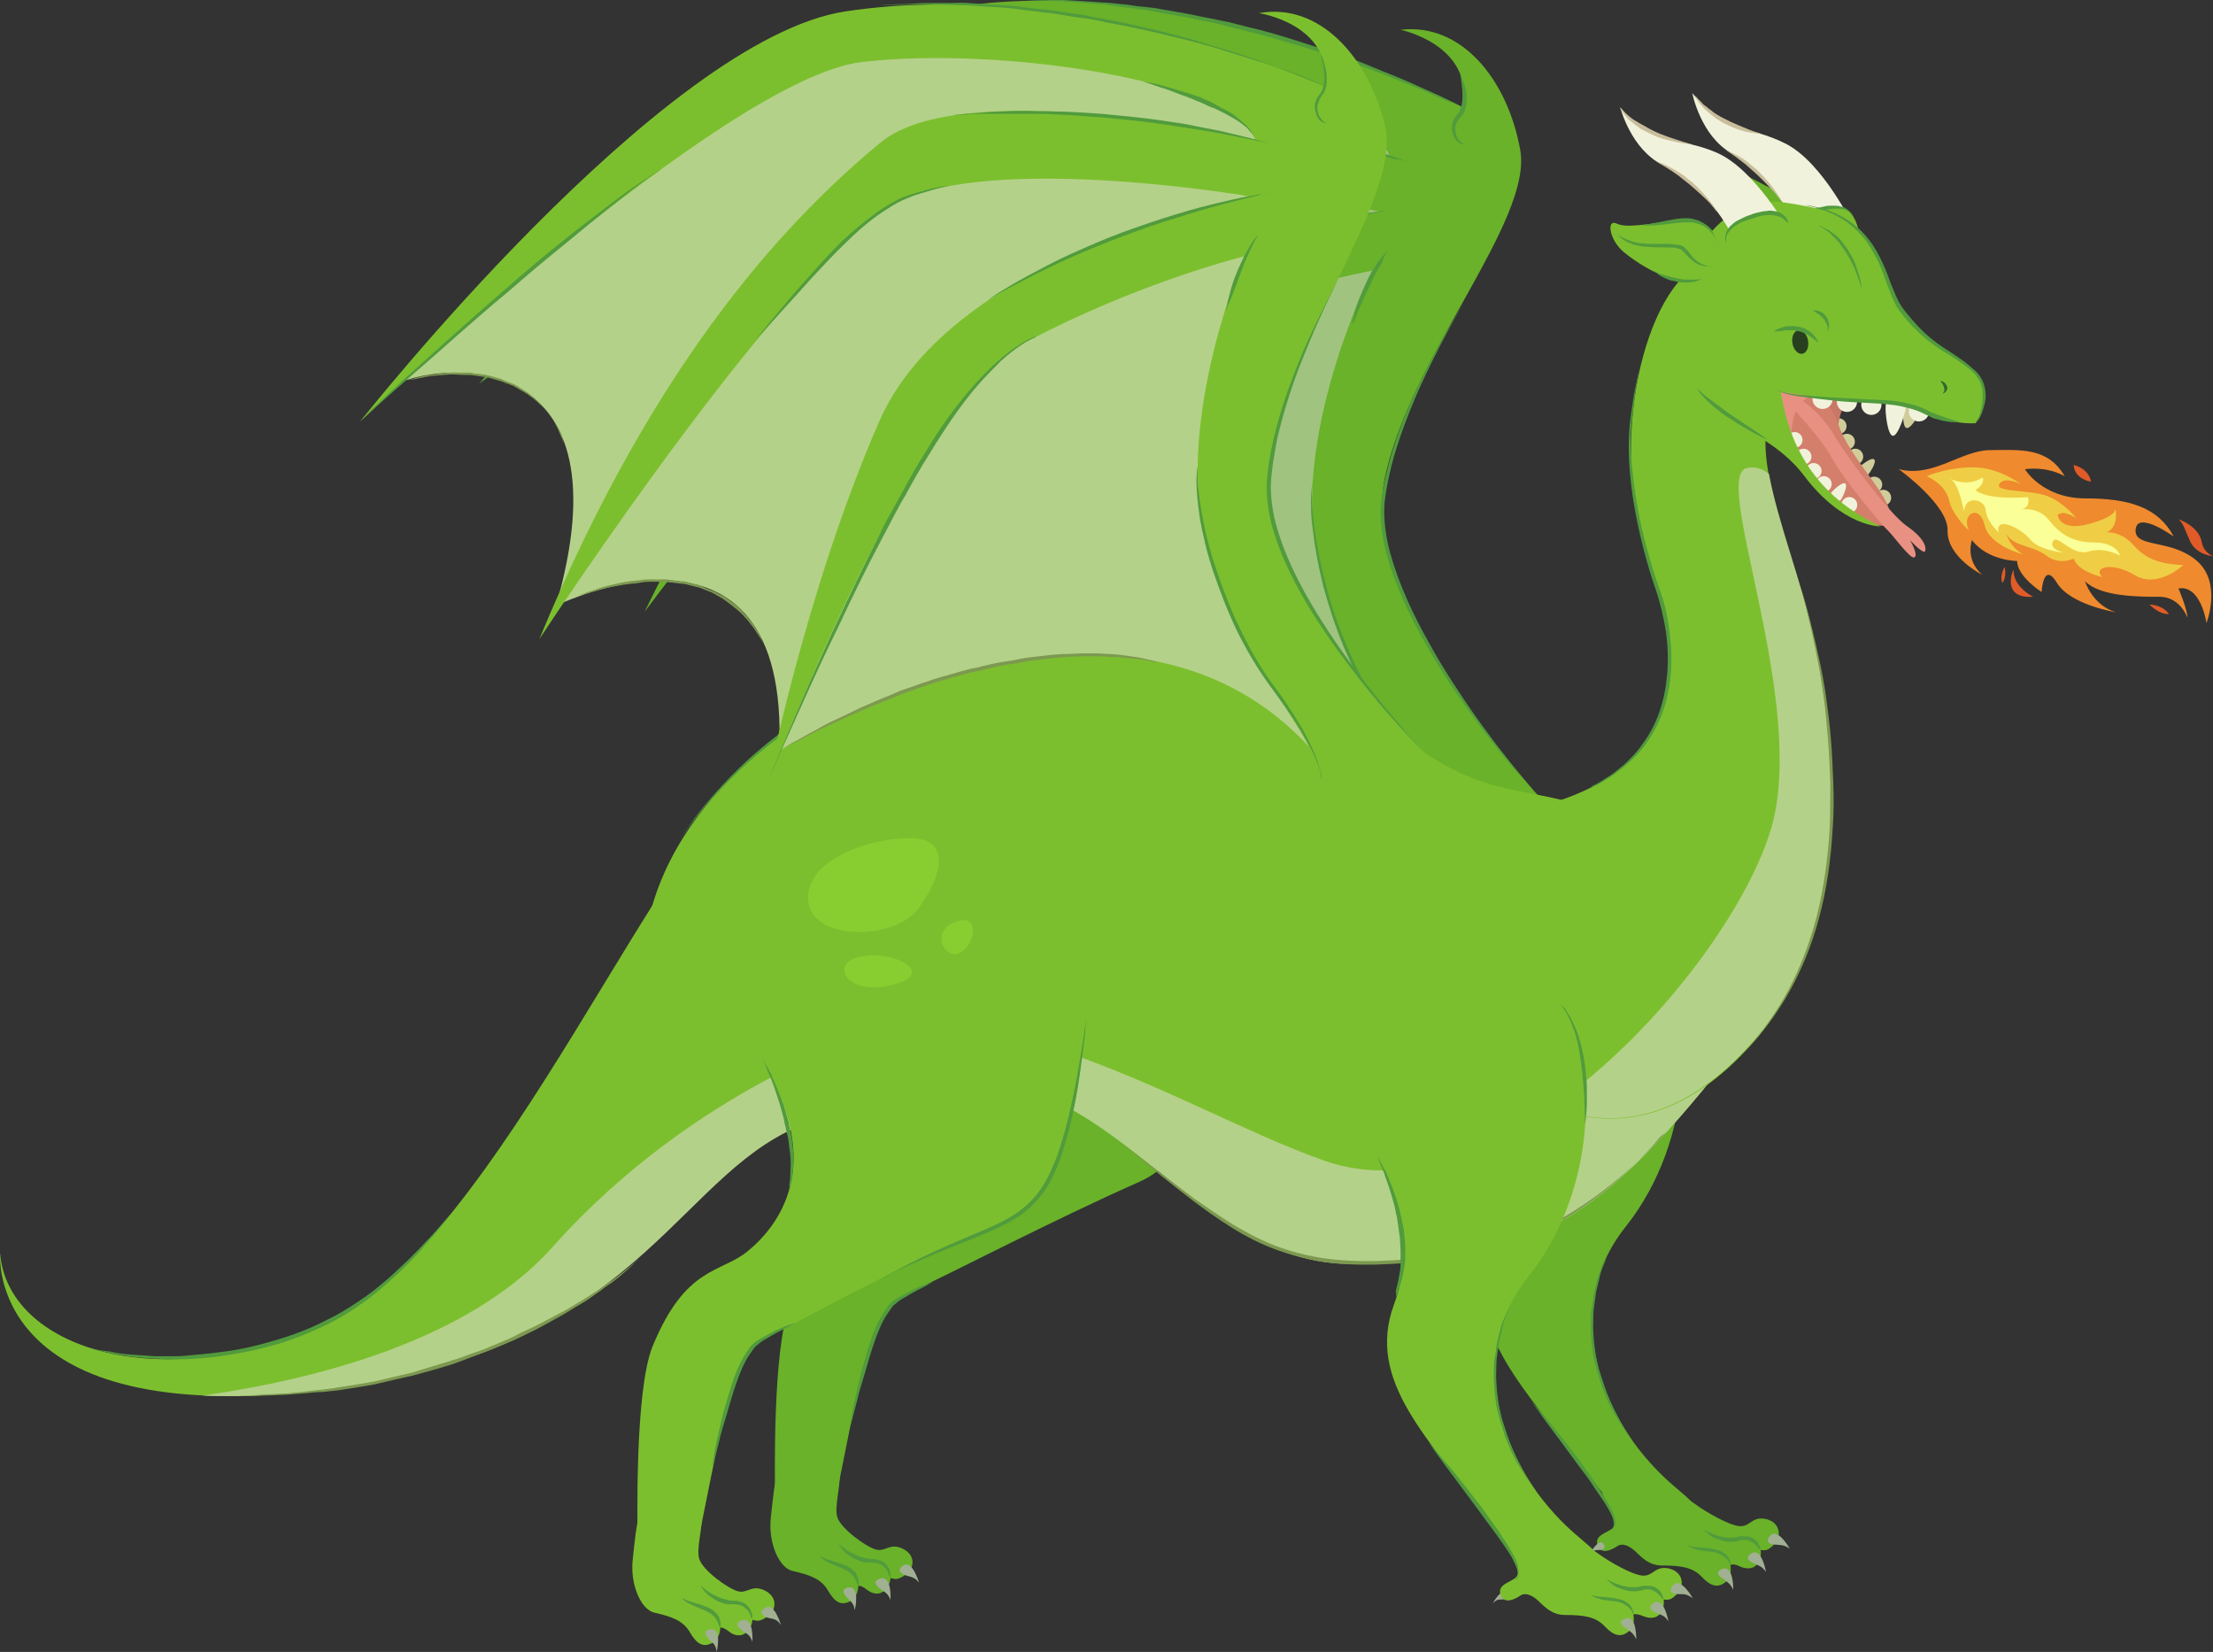 <svg version="1.1" xmlns="http://www.w3.org/2000/svg" xmlns:xlink="http://www.w3.org/1999/xlink" width="279.113" height="208.323" viewBox="0,0,279.113,208.323"><rect x="0" y="0" width="279.113" height="208.323" fill="#333333" stroke="none"/><g transform="translate(-115.545,-74.075)"><g data-paper-data="{&quot;isPaintingLayer&quot;:true}" fill="none" fill-rule="evenodd" stroke="none" stroke-width="1" stroke-linecap="butt" stroke-linejoin="miter" stroke-miterlimit="10" stroke-dasharray="" stroke-dashoffset="0" font-family="none" font-weight="none" font-size="none" text-anchor="none" style="mix-blend-mode: normal"><g id="Shape"><g id="Group"><path d="M263.966,183.011c7.657,11.728 6.231,35.259 -4.654,40.071c-10.885,4.812 -23.796,11.578 -28.601,13.758c-4.729,2.105 -5.405,4.285 -9.458,24.734c-1.051,5.112 -7.807,12.705 -7.957,1.654c0,-2.18 -0.375,-18.945 1.877,-24.584c4.204,-10.3 8.708,-9.247 12.086,-12.104c4.279,-3.533 8.708,-10.074 3.003,-21.126c-10.81,-21.05 14.713,-51.423 33.705,-22.404z" id="Path" fill="#69b229"/><path d="M221.178,265.483c0.525,1.428 3.528,3.609 4.804,3.985c1.276,0.376 1.727,-0.902 3.453,-0.075c1.651,0.827 1.426,2.481 0.375,3.233c-1.051,0.752 -1.351,0.601 -1.952,0.451c0,0 0,0.677 -0.525,1.353c-0.676,0.827 -1.651,0.752 -2.402,0.15c-0.751,-0.601 -1.126,-0.526 -1.126,-0.526c0,0 0,1.353 -0.901,1.879c-1.276,0.752 -2.102,0.15 -2.928,-1.278c-0.826,-1.428 -2.177,-1.955 -4.504,-2.481c-1.651,-0.376 -3.078,-3.533 -2.702,-6.766c0.525,-4.661 0.601,-7.593 3.453,-8.195c8.257,-1.804 4.054,5.714 4.954,8.27z" id="Path" fill="#69b229"/><path d="M227.634,272.7c0,-0.226 -0.15,-0.526 -0.375,-0.827c-0.15,-0.15 -0.3,-0.226 -0.45,-0.376c-0.15,-0.15 -0.375,-0.226 -0.601,-0.301c-0.225,0 -0.45,-0.075 -0.676,-0.075c-0.3,0 -0.525,0 -0.826,0c-0.525,-0.075 -1.051,-0.301 -1.501,-0.526c-0.45,-0.301 -0.826,-0.526 -1.126,-0.827c-0.3,-0.301 -0.45,-0.526 -0.601,-0.752c-0.075,-0.15 -0.15,-0.301 -0.15,-0.301c0,0 0.075,0.075 0.225,0.226c0.15,0.15 0.45,0.376 0.751,0.601c0.3,0.226 0.676,0.376 1.126,0.601c0.45,0.226 0.976,0.376 1.426,0.451c0.225,0.075 0.45,0.075 0.751,0.075c0.3,0 0.601,0.075 0.826,0.15c0.525,0.15 0.901,0.526 1.126,0.902c0.15,0.15 0.15,0.376 0.225,0.526c0.075,0.226 0.075,0.301 0.075,0.451c0,0.226 0,0.376 0,0.376c0,0 0,-0.15 -0.225,-0.376z" id="Path" fill="#519b3d"/><path d="M223.655,273.828c-0.075,-0.226 -0.15,-0.451 -0.3,-0.677c-0.225,-0.526 -0.826,-0.977 -1.576,-1.278c-0.676,-0.301 -1.501,-0.601 -2.027,-0.902c-0.3,-0.15 -0.45,-0.301 -0.601,-0.451c-0.075,-0.15 -0.15,-0.226 -0.15,-0.226c0,0 0.3,0.226 0.901,0.451c0.525,0.15 1.351,0.376 2.102,0.677c0.225,0.075 0.45,0.15 0.601,0.301c0.225,0.075 0.375,0.226 0.525,0.376c0.3,0.226 0.525,0.601 0.601,0.902c0.225,0.601 0.075,1.053 0.075,1.053c0,0 0,-0.075 -0.15,-0.226z" id="Path" fill="#519b3d"/><path d="M222.454,275.632c-0.525,-0.526 -0.901,-1.203 0.075,-1.353c1.576,-0.301 0.826,2.857 0.826,2.857c-0.15,-0.902 -0.45,-1.053 -0.901,-1.504z" id="Path" fill="#a1af93"/><path d="M226.658,274.505c-0.601,-0.451 -1.126,-0.977 -0.15,-1.353c1.576,-0.526 1.351,2.706 1.351,2.706c-0.3,-0.827 -0.601,-0.902 -1.201,-1.353z" id="Path" fill="#a1af93"/><path d="M229.886,272.776c-0.676,-0.226 -1.276,-0.601 -0.525,-1.203c1.201,-1.053 2.102,2.105 2.102,2.105c-0.525,-0.677 -0.826,-0.677 -1.576,-0.902z" id="Path" fill="#a1af93"/><path d="M232.513,218.195c0.075,-0.451 0.15,-1.128 0.15,-1.955c0.075,-0.752 0,-1.729 -0.15,-2.706c-0.075,-0.451 -0.075,-0.977 -0.225,-1.504c-0.15,-0.526 -0.225,-1.053 -0.375,-1.579c-0.075,-0.526 -0.225,-1.053 -0.375,-1.579c-0.15,-0.526 -0.3,-1.053 -0.45,-1.504c-0.15,-0.451 -0.3,-0.902 -0.45,-1.353c-0.15,-0.451 -0.3,-0.827 -0.45,-1.203c-0.3,-0.752 -0.601,-1.353 -0.751,-1.804c-0.225,-0.451 -0.3,-0.677 -0.3,-0.677c0,0 0.15,0.301 0.375,0.677c0.225,0.376 0.601,0.977 0.901,1.729c0.15,0.376 0.3,0.752 0.525,1.203c0.15,0.451 0.375,0.902 0.525,1.353c0.225,0.526 0.375,0.977 0.525,1.504c0.15,0.526 0.3,1.053 0.45,1.579c0.075,0.526 0.225,1.053 0.3,1.579c0.15,0.526 0.15,1.053 0.225,1.579c0.075,0.526 0.075,1.053 0.075,1.504c0,0.526 0,0.977 -0.075,1.353c0,0.827 -0.15,1.504 -0.3,1.955c-0.075,0.451 -0.225,0.677 -0.225,0.677c0,0 0.075,-0.226 0.075,-0.827z" id="Path" fill="#519b3d"/></g><path d="M232.438,236.163c-0.525,0.301 -1.351,0.677 -2.252,1.203c-0.45,0.301 -0.976,0.526 -1.426,0.902c-0.225,0.226 -0.525,0.376 -0.676,0.601c-0.15,0.226 -0.375,0.526 -0.525,0.752c-0.751,1.053 -1.276,2.406 -1.727,3.684c-0.45,1.278 -0.826,2.631 -1.201,3.909c-0.375,1.278 -0.751,2.406 -0.976,3.458c-0.525,2.03 -0.901,3.383 -0.901,3.383c0,0 0.075,-0.376 0.15,-0.977c0.075,-0.601 0.225,-1.428 0.45,-2.481c0.225,-1.053 0.525,-2.255 0.826,-3.533c0.375,-1.278 0.751,-2.631 1.201,-3.985c0.45,-1.353 1.051,-2.631 1.802,-3.759c0.225,-0.301 0.375,-0.601 0.601,-0.827c0.225,-0.226 0.525,-0.451 0.751,-0.601c0.525,-0.301 1.051,-0.601 1.501,-0.827c0.901,-0.526 1.727,-0.827 2.327,-1.053c0.601,-0.226 0.901,-0.301 0.901,-0.301c0,0 -0.375,0.15 -0.826,0.451z" id="Path" fill="#519b3d"/></g><g id="Shape"><path d="M237.092,78.36c47.517,-8.27 59.753,21.351 59.753,21.351c-20.643,24.133 -3.378,71.421 -3.378,71.421c-22.67,-28.719 -67.185,-3.985 -67.185,-3.985c3.378,-32.703 -27.024,-19.923 -27.024,-19.923c11.185,-31.425 -11.485,-31.876 -18.617,-29.095c0,0 34.156,-35.786 56.45,-39.77z" id="Path" fill="#a1c380"/><path d="M295.269,176.696c-2.702,-11.503 -11.035,-16.69 -13.812,-33.756c-2.552,-15.262 7.131,-34.733 7.131,-34.733c0,0 -13.362,2.406 -28,9.097c-15.239,6.917 -36.107,54.205 -36.107,54.205c0,0 6.306,-24.509 16.89,-45.183c10.584,-20.674 48.118,-25.561 48.118,-25.561c0,0 -29.576,-6.841 -43.164,-2.331c-13.587,4.511 -49.469,52.776 -49.469,52.776c17.19,-35.41 35.507,-51.649 46.617,-59.843c11.185,-8.195 47.367,2.406 47.367,2.406c-2.702,-7.668 -31.453,-13.758 -48.944,-12.781c-17.416,0.977 -65.909,41.424 -65.909,41.424c0,0 40.912,-45.86 64.257,-47.965c29.651,-2.631 59.828,13.156 59.828,13.156c1.351,-7.894 -7.882,-9.773 -7.882,-9.773c7.582,-0.902 13.437,6.09 15.088,15.111c1.651,9.022 -14.038,26.238 -17.115,41.65c-3.078,15.412 19.818,40.296 19.818,40.296c0.901,6.24 -12.987,9.397 -14.713,1.804z" id="Path" fill="#69b229"/><path d="M306.004,170.456c-1.201,-1.428 -2.853,-3.533 -4.729,-6.09c-1.877,-2.556 -3.979,-5.638 -5.93,-9.097c-1.952,-3.458 -3.828,-7.292 -4.954,-11.427c-0.525,-2.03 -0.826,-4.21 -0.676,-6.315c0.225,-2.105 0.751,-4.135 1.276,-6.014c1.126,-3.834 2.627,-7.217 4.054,-10.074c1.426,-2.857 2.702,-5.187 3.678,-6.766c0.901,-1.579 1.501,-2.481 1.501,-2.481c0,0 -2.252,3.609 -4.954,9.322c-1.351,2.857 -2.777,6.315 -3.903,10.074c-0.525,1.879 -0.976,3.909 -1.201,5.939c-0.15,2.03 0.15,4.135 0.676,6.165c1.126,4.06 2.928,7.894 4.879,11.352c1.877,3.458 3.979,6.541 5.78,9.172c3.678,5.187 6.456,8.42 6.456,8.42c0,0 -0.751,-0.752 -1.952,-2.18z" id="Path" fill="#519b3d"/><path d="M290.54,100.614c-1.051,0.226 -2.552,0.451 -4.279,0.827c-1.727,0.376 -3.753,0.827 -5.93,1.353c-2.177,0.526 -4.504,1.128 -6.756,1.879c-2.252,0.677 -4.504,1.428 -6.606,2.255c-2.027,0.827 -3.979,1.579 -5.63,2.331c-1.576,0.752 -3.003,1.353 -3.903,1.804c-0.976,0.451 -1.501,0.752 -1.501,0.752c0,0 0.525,-0.301 1.426,-0.827c0.901,-0.451 2.177,-1.203 3.828,-1.955c1.651,-0.827 3.528,-1.654 5.63,-2.481c2.027,-0.827 4.354,-1.579 6.606,-2.331c2.252,-0.677 4.579,-1.278 6.756,-1.804c2.177,-0.526 4.204,-0.902 6.005,-1.203c1.727,-0.301 3.228,-0.451 4.279,-0.601c1.051,-0.075 1.651,-0.15 1.651,-0.226c0,0.075 -0.601,0.15 -1.576,0.226z" id="Path" fill="#519b3d"/><path d="M291.215,94.073c-1.051,-0.301 -2.552,-0.752 -4.429,-1.203c-1.802,-0.451 -3.979,-0.977 -6.306,-1.428c-2.327,-0.451 -4.879,-0.902 -7.357,-1.278c-1.276,-0.226 -2.552,-0.376 -3.753,-0.526c-1.276,-0.226 -2.477,-0.301 -3.678,-0.451c-1.126,-0.15 -2.327,-0.226 -3.378,-0.301c-1.126,-0.15 -2.102,-0.15 -3.078,-0.226c-0.976,-0.075 -1.877,-0.075 -2.627,-0.15c-0.826,-0.075 -1.501,-0.075 -2.027,-0.075c-1.126,-0.075 -1.727,-0.075 -1.727,-0.075c0,0 0.601,-0.075 1.727,-0.075c0.601,-0.075 1.276,-0.075 2.027,-0.075c0.826,0 1.651,0.075 2.627,0.075c0.976,0.075 1.952,0.075 3.078,0.15c1.126,0.075 2.252,0.075 3.453,0.226c1.201,0.075 2.402,0.226 3.678,0.376c1.201,0.15 2.477,0.301 3.753,0.526c2.552,0.376 5.029,0.827 7.357,1.353c1.201,0.226 2.327,0.526 3.378,0.752c1.051,0.301 2.102,0.526 3.003,0.827c1.877,0.526 3.378,0.977 4.429,1.353c1.051,0.376 1.651,0.601 1.651,0.601c0,0 -0.601,-0.226 -1.802,-0.376z" id="Path" fill="#519b3d"/><path d="M297.746,86.705c-1.426,-0.677 -3.453,-1.579 -6.005,-2.556c-1.201,-0.526 -2.627,-1.053 -4.054,-1.579c-1.426,-0.526 -3.003,-0.977 -4.579,-1.579c-1.576,-0.451 -3.228,-1.053 -4.954,-1.504c-1.727,-0.526 -3.453,-1.053 -5.18,-1.428c-0.901,-0.226 -1.727,-0.451 -2.627,-0.677c-0.901,-0.226 -1.727,-0.451 -2.627,-0.601c-0.826,-0.15 -1.727,-0.376 -2.552,-0.526c-0.901,-0.15 -1.727,-0.301 -2.552,-0.451c-0.826,-0.15 -1.651,-0.301 -2.477,-0.451c-0.751,-0.075 -1.576,-0.226 -2.327,-0.301c-0.751,-0.075 -1.501,-0.226 -2.252,-0.301c-0.751,-0.15 -1.426,-0.15 -2.102,-0.226c-1.351,-0.075 -2.552,-0.226 -3.678,-0.301c-1.126,0 -2.027,-0.075 -2.853,-0.075c-1.576,-0.075 -2.477,-0.075 -2.477,-0.075c0,0 0.901,0 2.477,0c0.826,0 1.727,0 2.853,0c1.051,0.075 2.327,0.15 3.678,0.226c0.676,0.075 1.351,0.075 2.102,0.15c0.751,0.075 1.501,0.15 2.252,0.226c0.826,0.15 1.576,0.226 2.402,0.301c0.826,0.075 1.651,0.226 2.477,0.376c0.826,0.15 1.727,0.301 2.552,0.451c0.901,0.15 1.727,0.376 2.627,0.526c0.901,0.15 1.727,0.376 2.627,0.526c0.901,0.226 1.727,0.451 2.627,0.677c1.727,0.376 3.453,0.902 5.18,1.428c1.651,0.526 3.303,1.053 4.954,1.579c1.576,0.526 3.153,1.053 4.579,1.654c1.426,0.601 2.777,1.128 4.054,1.654c1.276,0.526 2.402,1.053 3.378,1.504c0.976,0.451 1.877,0.827 2.552,1.203c1.426,0.677 2.252,1.128 2.252,1.128c0,0 -0.826,-0.451 -2.327,-0.977z" id="Path" fill="#519b3d"/><path d="M294.293,174.44c0,-0.301 -0.075,-0.752 -0.225,-1.353c-0.15,-0.601 -0.375,-1.278 -0.676,-2.03c-0.375,-0.752 -0.751,-1.579 -1.201,-2.481c-0.45,-0.902 -0.976,-1.879 -1.576,-2.857c-0.601,-0.977 -1.276,-2.03 -1.952,-3.082c-1.351,-2.105 -2.627,-4.586 -3.678,-7.067c-1.051,-2.556 -1.877,-5.112 -2.552,-7.593c-0.601,-2.481 -1.051,-4.812 -1.276,-6.841c-0.3,-1.955 -0.3,-3.684 -0.225,-4.887c0.075,-0.601 0.075,-1.053 0.15,-1.353c0.075,-0.301 0.075,-0.451 0.075,-0.451c0,0 -0.075,0.15 -0.075,0.451c0,0.301 -0.075,0.752 -0.075,1.353c0,1.203 0.075,2.857 0.375,4.887c0.3,2.03 0.751,4.285 1.426,6.766c0.601,2.481 1.501,5.037 2.552,7.518c1.051,2.481 2.252,4.962 3.603,7.067c0.676,1.053 1.276,2.18 1.877,3.158c0.601,1.053 1.126,2.03 1.576,2.932c0.901,1.804 1.501,3.458 1.727,4.586c0.15,0.601 0.225,1.053 0.225,1.353c0,0.301 0,0.451 0,0.451c0,0 0,-0.15 -0.075,-0.526z" id="Path" fill="#519b3d"/><path d="M289.864,107.154c-0.525,0.827 -1.126,1.955 -1.651,3.158c-0.601,1.203 -1.126,2.406 -1.501,3.308c-0.15,0.451 -0.3,0.827 -0.45,1.053c-0.15,0.226 -0.225,0.376 -0.225,0.376c0,0 0,-0.15 0.075,-0.451c0.075,-0.226 0.15,-0.677 0.3,-1.128c0.225,-0.977 0.751,-2.18 1.276,-3.383c0.525,-1.203 1.201,-2.331 1.802,-3.158c0.3,-0.376 0.525,-0.677 0.751,-0.902c0.15,-0.226 0.3,-0.301 0.3,-0.301c0,0 -0.45,0.601 -0.676,1.428z" id="Path" fill="#519b3d"/><path d="M290.54,93.02c-0.15,-0.15 -0.3,-0.376 -0.525,-0.601c-0.225,-0.226 -0.45,-0.526 -0.751,-0.752c-0.3,-0.226 -0.601,-0.526 -0.976,-0.752c-0.3,-0.226 -0.751,-0.451 -1.126,-0.752c-0.375,-0.226 -0.826,-0.526 -1.276,-0.752c-0.45,-0.226 -0.901,-0.451 -1.351,-0.677c-0.45,-0.226 -0.901,-0.451 -1.351,-0.677c-0.45,-0.226 -0.901,-0.376 -1.351,-0.601c-0.901,-0.376 -1.727,-0.677 -2.477,-0.977c-1.426,-0.601 -2.402,-0.977 -2.402,-0.977c0,0 0.225,0 0.676,0.15c0.45,0.15 1.051,0.301 1.802,0.526c0.676,0.301 1.576,0.526 2.477,0.902c0.45,0.226 0.976,0.376 1.426,0.601c0.45,0.226 0.976,0.451 1.426,0.677c0.45,0.226 0.901,0.526 1.351,0.752c0.45,0.301 0.901,0.526 1.276,0.827c0.375,0.226 0.751,0.526 1.126,0.827c0.375,0.226 0.676,0.526 0.976,0.827c0.225,0.301 0.525,0.526 0.676,0.827c0.225,0.226 0.375,0.451 0.45,0.677c0.225,0.376 0.225,0.677 0.225,0.677c0,0 -0.075,-0.301 -0.3,-0.752z" id="Path" fill="#519b3d"/><path d="M300.298,84.901c0.15,0.451 0.225,0.977 0.225,1.579c0,0.601 -0.075,1.278 -0.375,1.879c-0.075,0.075 -0.15,0.226 -0.3,0.376c-0.075,0.15 -0.225,0.301 -0.3,0.376c-0.15,0.15 -0.3,0.451 -0.375,0.677c-0.15,0.526 -0.075,1.053 0.075,1.428c0.15,0.376 0.375,0.677 0.601,0.827c0.225,0.226 0.375,0.226 0.375,0.226c0,0 -0.225,0.075 -0.45,-0.075c-0.3,-0.15 -0.601,-0.376 -0.826,-0.827c-0.225,-0.451 -0.375,-1.053 -0.225,-1.654c0.075,-0.301 0.15,-0.601 0.375,-0.902c0.075,-0.15 0.225,-0.226 0.3,-0.376c0.075,-0.075 0.15,-0.15 0.225,-0.301c0.225,-0.526 0.375,-1.128 0.375,-1.654c0,-0.526 0,-1.053 -0.075,-1.504c-0.075,-0.902 -0.225,-1.504 -0.225,-1.504c0,0 0.3,0.526 0.601,1.428z" id="Path" fill="#519b3d"/><path d="M274.025,158.577c-0.375,-0.075 -0.901,-0.226 -1.576,-0.376c-0.676,-0.075 -1.501,-0.226 -2.477,-0.376c-0.45,-0.075 -0.976,-0.075 -1.501,-0.15c-0.525,-0.075 -1.051,-0.15 -1.651,-0.15c-0.525,0 -1.201,-0.075 -1.802,-0.075c-0.601,0 -1.276,0 -1.952,0c-1.351,-0.075 -2.702,0.075 -4.204,0.15c-0.751,0.075 -1.501,0.15 -2.252,0.226c-0.751,0.15 -1.501,0.15 -2.252,0.301c-0.826,0.15 -1.576,0.226 -2.327,0.376l-1.126,0.226l-1.126,0.226c-1.576,0.301 -3.078,0.601 -4.579,1.053c-0.676,0.226 -1.426,0.376 -2.177,0.601c-0.3,0.075 -0.676,0.226 -1.051,0.301c-0.375,0.15 -0.676,0.226 -1.051,0.376c-1.426,0.451 -2.777,0.902 -4.054,1.353c-1.276,0.451 -2.402,0.902 -3.528,1.353c-0.525,0.226 -1.051,0.376 -1.576,0.601c-0.525,0.226 -0.976,0.376 -1.426,0.601c-0.826,0.376 -1.651,0.677 -2.252,0.977c-1.201,0.601 -1.952,0.902 -1.952,0.902c0,0 0.751,-0.376 1.952,-0.977c0.676,-0.301 1.426,-0.601 2.252,-1.053c0.375,-0.226 0.901,-0.451 1.351,-0.677c0.525,-0.226 1.051,-0.451 1.576,-0.677c1.126,-0.451 2.252,-0.902 3.528,-1.428c1.276,-0.451 2.627,-0.977 4.054,-1.428c0.375,-0.15 0.676,-0.226 1.051,-0.376c0.375,-0.075 0.751,-0.226 1.126,-0.301c0.751,-0.15 1.501,-0.376 2.252,-0.601c1.501,-0.451 3.078,-0.752 4.579,-1.128l1.126,-0.226l1.201,-0.15c0.751,-0.15 1.576,-0.226 2.327,-0.376c0.826,-0.075 1.576,-0.15 2.327,-0.226c0.751,-0.075 1.501,-0.226 2.252,-0.226c1.501,0 2.928,-0.15 4.279,-0.075c0.676,0.075 1.351,0 1.952,0.075c0.676,0.075 1.276,0.075 1.877,0.15c1.201,0.075 2.252,0.226 3.228,0.376c0.901,0.15 1.727,0.376 2.402,0.526c0.601,0.226 1.126,0.301 1.501,0.451c0.375,0.075 0.525,0.15 0.525,0.15c0,0 -0.225,-0.075 -0.826,-0.301z" id="Path" fill="#7d9950"/><path d="M261.489,116.928c-0.45,0.15 -1.051,0.376 -1.802,0.827c-1.501,0.827 -3.453,2.406 -5.555,4.511c-1.051,1.053 -2.177,2.255 -3.228,3.609c-1.051,1.353 -2.177,2.782 -3.228,4.285c-1.126,1.504 -2.177,3.082 -3.228,4.736c-0.525,0.827 -1.051,1.654 -1.576,2.481c-0.525,0.827 -1.051,1.729 -1.576,2.556c-1.051,1.654 -2.027,3.383 -3.003,5.112c-0.976,1.729 -1.877,3.383 -2.777,5.037c-1.802,3.308 -3.378,6.39 -4.804,9.022c-2.702,5.263 -4.579,8.796 -4.579,8.796c0,0 0.45,-0.902 1.201,-2.481c0.751,-1.579 1.802,-3.759 3.153,-6.465c1.351,-2.706 2.928,-5.789 4.729,-9.097c0.901,-1.654 1.802,-3.308 2.777,-5.037c0.976,-1.654 1.952,-3.383 3.003,-5.112c0.525,-0.902 1.051,-1.729 1.576,-2.556c0.525,-0.827 1.051,-1.654 1.576,-2.481c1.051,-1.654 2.102,-3.233 3.228,-4.736c1.051,-1.579 2.177,-3.007 3.303,-4.285c1.126,-1.278 2.252,-2.481 3.303,-3.533c1.051,-1.053 2.102,-1.955 3.078,-2.706c0.976,-0.752 1.877,-1.353 2.627,-1.729c0.826,-0.451 1.426,-0.677 1.877,-0.827c0.45,-0.15 0.676,-0.15 0.676,-0.15c0,0 -0.225,0.075 -0.751,0.226z" id="Path" fill="#519b3d"/><path d="M201.21,126.024c-0.15,-0.301 -0.3,-0.677 -0.525,-1.053c-0.225,-0.376 -0.45,-0.827 -0.751,-1.278c-0.225,-0.451 -0.676,-0.902 -1.051,-1.428c-0.45,-0.451 -0.901,-0.977 -1.426,-1.428c-0.525,-0.526 -1.126,-0.902 -1.727,-1.278c-0.3,-0.226 -0.676,-0.376 -0.976,-0.526c-0.3,-0.15 -0.601,-0.301 -0.976,-0.451l-1.051,-0.376c-0.375,-0.15 -0.676,-0.226 -1.051,-0.301c-0.375,-0.075 -0.676,-0.15 -1.051,-0.226l-0.525,-0.075c-0.15,-0.075 -0.375,-0.075 -0.525,-0.075c-0.751,0 -1.351,-0.15 -2.027,-0.15c-0.601,0 -1.276,0 -1.802,0c-0.3,0 -0.601,0 -0.826,0c-0.3,0 -0.525,0.075 -0.751,0.075c-0.45,0.075 -0.901,0.15 -1.201,0.15c-0.676,0.075 -1.051,0.075 -1.051,0.075c0,0 0.375,-0.075 1.051,-0.226c0.375,-0.075 0.751,-0.15 1.201,-0.226c0.225,-0.075 0.525,-0.075 0.751,-0.15c0.3,-0.075 0.525,-0.075 0.826,-0.075c0.525,0 1.126,0 1.802,-0.075c0.601,0 1.351,0 2.027,0.075c0.15,0.075 0.375,0.075 0.525,0.075l0.525,0.075c0.375,0.075 0.751,0.15 1.126,0.226c0.375,0.075 0.751,0.15 1.126,0.301l1.051,0.376c0.375,0.15 0.676,0.376 1.051,0.526c0.3,0.15 0.676,0.301 0.976,0.526c0.601,0.451 1.201,0.827 1.727,1.353c0.601,0.451 0.976,1.053 1.426,1.504c0.375,0.526 0.751,0.977 1.051,1.504c0.3,0.451 0.525,0.902 0.676,1.353c0.225,0.451 0.375,0.827 0.45,1.128c0.15,0.601 0.225,0.977 0.225,0.977c0,0 -0.075,-0.376 -0.3,-0.902z" id="Path" fill="#7d9950"/><path d="M225.081,152.563c-0.15,-0.301 -0.375,-0.677 -0.676,-1.128c-0.15,-0.226 -0.3,-0.451 -0.45,-0.677c-0.225,-0.226 -0.375,-0.451 -0.601,-0.677c-0.225,-0.301 -0.45,-0.526 -0.676,-0.752c-0.225,-0.226 -0.45,-0.526 -0.751,-0.752c-0.225,-0.226 -0.525,-0.451 -0.826,-0.677c-0.3,-0.226 -0.676,-0.451 -0.976,-0.677c-0.225,-0.075 -0.375,-0.226 -0.525,-0.301l-0.525,-0.301c-0.375,-0.15 -0.751,-0.376 -1.126,-0.526c-0.375,-0.075 -0.826,-0.226 -1.201,-0.376l-0.601,-0.226c-0.15,-0.075 -0.375,-0.075 -0.601,-0.15c-0.826,-0.15 -1.651,-0.376 -2.477,-0.376c-0.901,-0.075 -1.651,-0.15 -2.477,-0.075c-0.45,0.075 -0.826,0.075 -1.201,0.075c-0.375,0 -0.751,0 -1.126,0.075c-0.676,0.15 -1.426,0.226 -2.027,0.301c-0.676,0.075 -1.201,0.15 -1.727,0.301c-0.525,0.15 -0.976,0.226 -1.351,0.301c-0.676,0.15 -1.126,0.226 -1.126,0.226c0,0 0.375,-0.15 1.126,-0.376c0.3,-0.075 0.751,-0.226 1.276,-0.376c0.525,-0.15 1.051,-0.376 1.727,-0.451c0.601,-0.15 1.276,-0.226 2.027,-0.376c0.751,-0.075 1.501,-0.075 2.327,-0.15c0.826,-0.075 1.651,0 2.477,0.075c0.826,0 1.727,0.226 2.552,0.376c0.15,0.075 0.375,0.075 0.601,0.15l0.601,0.226c0.375,0.15 0.826,0.301 1.201,0.451c0.375,0.226 0.751,0.376 1.126,0.601c0.15,0.075 0.375,0.226 0.525,0.301c0.15,0.15 0.375,0.226 0.525,0.376c0.3,0.226 0.676,0.451 0.976,0.677c0.225,0.226 0.525,0.526 0.826,0.752c0.3,0.226 0.525,0.526 0.751,0.752c0.225,0.226 0.525,0.451 0.676,0.752c0.15,0.226 0.375,0.526 0.525,0.752c0.15,0.301 0.3,0.526 0.45,0.752c0.225,0.451 0.45,0.827 0.601,1.203c0.3,0.677 0.375,1.128 0.375,1.128c0,0 -0.15,-0.451 -0.225,-1.203z" id="Path" fill="#7d9950"/><path d="M251.805,97.231c-0.901,0.15 -2.177,0.451 -3.678,0.827c-0.751,0.15 -1.576,0.451 -2.402,0.752c-0.826,0.301 -1.651,0.827 -2.477,1.278c-1.651,1.053 -3.303,2.331 -4.879,3.684c-1.576,1.353 -3.078,2.782 -4.504,4.135c-1.351,1.353 -2.702,2.631 -3.828,3.759c-2.252,2.18 -3.753,3.684 -3.753,3.684c0,0 1.351,-1.579 3.528,-3.834c1.126,-1.128 2.327,-2.481 3.753,-3.834c1.426,-1.353 2.928,-2.857 4.504,-4.21c1.651,-1.428 3.303,-2.706 5.029,-3.684c0.826,-0.526 1.651,-0.977 2.552,-1.278c0.901,-0.301 1.727,-0.526 2.477,-0.677c1.501,-0.301 2.853,-0.451 3.753,-0.601c0.901,-0.15 1.426,-0.15 1.426,-0.15c0,0 -0.525,0.075 -1.501,0.15z" id="Path" fill="#519b3d"/><path d="M177.489,120.987c1.051,-0.902 2.552,-2.18 4.354,-3.609c1.802,-1.428 3.979,-3.158 6.231,-4.962c2.252,-1.804 4.729,-3.684 7.206,-5.563c2.477,-1.879 5.029,-3.684 7.357,-5.413c2.327,-1.729 4.579,-3.233 6.531,-4.511c0.976,-0.677 1.877,-1.278 2.702,-1.729c0.826,-0.526 1.501,-0.977 2.102,-1.278c1.201,-0.677 1.877,-1.053 1.877,-1.053c0,0 -0.601,0.451 -1.802,1.128c-0.525,0.376 -1.201,0.827 -2.027,1.353c-0.826,0.526 -1.651,1.128 -2.627,1.804c-1.952,1.353 -4.129,2.932 -6.456,4.661c-2.327,1.729 -4.804,3.609 -7.282,5.488c-2.477,1.879 -4.879,3.759 -7.206,5.563c-2.327,1.804 -4.429,3.458 -6.306,4.887c-3.678,2.857 -6.155,4.736 -6.155,4.736c0,0 0.601,-0.526 1.501,-1.504z" id="Path" fill="#519b3d"/></g><g id="Shape"><path d="M324.47,194.513c4.954,7.142 4.879,23.231 -3.903,34.282c-8.783,11.051 -1.727,23.757 1.727,28.117c4.354,5.488 6.906,5.714 7.507,8.27c0.676,2.631 -5.33,6.841 -14.188,-5.488c-7.507,-10.45 -15.614,-17.592 -12.011,-27.365c3.903,-10.676 -2.252,-16.013 -3.903,-26.163c-1.651,-9.999 16.29,-23.757 24.772,-11.653z" id="Path" fill="#69b229"/><path d="M329.349,263.754c1.201,0.902 4.279,2.706 5.63,2.782c1.351,0.075 1.501,-1.278 3.303,-0.902c1.802,0.451 1.952,2.105 1.126,3.082c-0.826,0.902 -1.126,0.902 -1.802,0.827c0,0 0.15,0.677 -0.225,1.428c-0.45,0.977 -1.426,1.053 -2.327,0.677c-0.826,-0.451 -1.276,-0.226 -1.276,-0.226c0,0 0.3,1.278 -0.45,2.03c-1.051,0.977 -2.027,0.677 -3.153,-0.526c-1.126,-1.203 -2.627,-1.428 -4.954,-1.428c-1.727,0 -2.552,-0.977 -3.528,-1.879c-0.676,-0.601 -1.501,-0.977 -2.102,-0.601c-0.901,0.601 -2.027,1.053 -2.477,0.075c-0.826,-1.729 2.102,-1.729 2.102,-2.857c0,-1.729 -3.378,-4.887 -0.45,-5.413c2.928,-0.376 8.408,1.278 10.584,2.932z" id="Path" fill="#69b229"/><path d="M316.063,269.994c0,0 1.201,-2.105 1.727,-1.203c0.375,0.526 -0.075,0.752 -0.601,0.752c-0.375,0 -0.601,0 -1.126,0.451z" id="Path" fill="#a1af93"/><path d="M303.827,230.6c0.075,-0.301 0.15,-0.526 0.225,-0.902c0.075,-0.301 0.15,-0.677 0.225,-1.128c0.075,-0.376 0.15,-0.827 0.15,-1.353c0,-0.451 0,-0.977 0,-1.504c0,-0.526 -0.075,-1.128 -0.075,-1.654c-0.075,-0.526 -0.15,-1.128 -0.225,-1.654c-0.075,-0.526 -0.15,-1.128 -0.3,-1.654c-0.075,-0.526 -0.225,-1.053 -0.375,-1.579c-0.15,-0.526 -0.3,-1.053 -0.45,-1.504c-0.15,-0.451 -0.3,-0.902 -0.45,-1.278c-0.225,-0.827 -0.601,-1.504 -0.751,-1.955c-0.225,-0.451 -0.3,-0.752 -0.3,-0.752c0,0 0.15,0.226 0.375,0.677c0.15,0.226 0.3,0.526 0.45,0.827c0.225,0.301 0.375,0.677 0.525,1.053c0.15,0.376 0.3,0.827 0.525,1.278c0.15,0.526 0.375,0.977 0.525,1.504c0.15,0.451 0.3,1.053 0.45,1.579c0.15,0.601 0.225,1.128 0.375,1.729c0.15,0.601 0.15,1.128 0.225,1.729c0.075,0.526 0.075,1.128 0.075,1.654c0,0.526 0,1.053 -0.075,1.579c-0.075,0.451 -0.15,0.902 -0.225,1.353c-0.225,0.902 -0.45,1.579 -0.601,2.03c-0.15,0.526 -0.3,0.752 -0.3,0.752c0,0 0.075,-0.301 0,-0.827z" id="Path" fill="#519b3d"/><path d="M320.942,255.033c-0.225,-0.226 -0.45,-0.601 -0.751,-0.977c-0.225,-0.376 -0.525,-0.827 -0.826,-1.353c-0.3,-0.451 -0.601,-1.053 -0.901,-1.654c-0.3,-0.601 -0.525,-1.278 -0.826,-1.955c-0.225,-0.677 -0.45,-1.428 -0.676,-2.18c-0.225,-0.752 -0.45,-1.579 -0.525,-2.331l-0.15,-1.203c0,-0.451 -0.075,-0.827 -0.075,-1.203c-0.075,-0.752 0,-1.504 0,-2.255c0,-0.752 0.225,-1.428 0.3,-2.105c0,-0.376 0.075,-0.677 0.15,-0.977c0.075,-0.301 0.15,-0.601 0.225,-0.902c0.15,-0.526 0.225,-1.053 0.45,-1.504c0.225,-0.451 0.375,-0.827 0.525,-1.128c0.3,-0.601 0.45,-0.977 0.45,-0.977c0,0 -0.15,0.301 -0.375,0.977c-0.15,0.301 -0.3,0.677 -0.45,1.128c-0.15,0.376 -0.225,0.977 -0.375,1.504c-0.075,0.301 -0.15,0.601 -0.225,0.902c-0.075,0.301 -0.075,0.677 -0.15,0.977c-0.075,0.677 -0.225,1.353 -0.225,2.105c0,0.752 -0.075,1.504 0,2.255c0,0.376 0.075,0.752 0.075,1.128l0.15,1.128c0.075,0.752 0.3,1.504 0.45,2.255c0.225,0.677 0.45,1.428 0.676,2.105c0.225,0.677 0.45,1.353 0.751,1.955c0.3,0.677 0.525,1.203 0.826,1.729c0.225,0.526 0.525,0.977 0.751,1.428c0.3,0.376 0.45,0.752 0.676,1.053c0.375,0.601 0.601,0.902 0.601,0.902c0,0 -0.3,-0.301 -0.525,-0.827z" id="Path" fill="#519b3d"/><path d="M318.84,266.987c0.075,-0.15 0.225,-0.376 0.225,-0.601c0.075,-0.526 -0.225,-1.278 -0.676,-2.03c-0.45,-0.827 -1.051,-1.654 -1.727,-2.631c-0.601,-0.977 -1.351,-1.955 -2.102,-2.932c-1.501,-2.03 -2.928,-3.985 -4.054,-5.488c-1.051,-1.504 -1.802,-2.481 -1.802,-2.481c0,0 0.826,0.902 2.027,2.331c0.601,0.752 1.276,1.579 2.027,2.481c0.676,0.902 1.426,1.879 2.177,2.857c0.751,1.053 1.426,2.03 2.102,3.007c0.601,0.977 1.201,1.879 1.651,2.706c0.45,0.827 0.676,1.654 0.525,2.18c-0.075,0.301 -0.225,0.526 -0.3,0.601c-0.075,0.15 -0.15,0.15 -0.15,0.15c0,0 0.075,-0.075 0.075,-0.15z" id="Path" fill="#519b3d"/><path d="M337.382,269.392c-0.15,-0.15 -0.3,-0.451 -0.601,-0.677c-0.15,-0.15 -0.375,-0.226 -0.525,-0.301c-0.15,-0.075 -0.375,-0.15 -0.601,-0.15c-0.225,0 -0.45,0 -0.676,0.075c-0.225,0.075 -0.45,0.15 -0.751,0.15c-0.525,0.075 -1.051,0 -1.576,-0.15c-0.45,-0.15 -0.901,-0.301 -1.276,-0.526c-0.3,-0.226 -0.601,-0.451 -0.751,-0.601c-0.15,-0.226 -0.225,-0.301 -0.225,-0.301c0,0 0.075,0.075 0.3,0.226c0.15,0.075 0.45,0.226 0.826,0.376c0.375,0.15 0.826,0.301 1.276,0.376c0.45,0.075 0.976,0.15 1.426,0.075c0.225,0 0.45,-0.075 0.751,-0.15c0.3,0 0.525,0 0.826,0c0.525,0 0.976,0.301 1.276,0.601c0.15,0.15 0.225,0.301 0.3,0.451c0.075,0.15 0.15,0.301 0.15,0.376c0.075,0.226 0.075,0.376 0.075,0.376c0,0 0,-0.15 -0.225,-0.226z" id="Path" fill="#519b3d"/><path d="M333.703,271.272c-0.075,-0.15 -0.15,-0.376 -0.375,-0.601c-0.45,-0.451 -1.126,-0.827 -1.877,-0.902c-0.751,-0.075 -1.576,-0.15 -2.177,-0.376c-0.3,-0.075 -0.525,-0.226 -0.676,-0.301c-0.15,-0.075 -0.225,-0.15 -0.225,-0.15c0,0 0.375,0.15 0.976,0.226c0.525,0.075 1.351,0.075 2.177,0.226c0.15,0.075 0.375,0.075 0.601,0.15c0.225,0 0.45,0.15 0.601,0.226c0.375,0.226 0.676,0.451 0.826,0.752c0.3,0.526 0.3,0.977 0.3,0.977c0,0 0,-0.075 -0.15,-0.226z" id="Path" fill="#519b3d"/><path d="M332.953,273.227c-0.676,-0.376 -1.126,-0.902 -0.225,-1.278c1.501,-0.601 1.426,2.631 1.426,2.631c-0.375,-0.827 -0.676,-0.902 -1.201,-1.353z" id="Path" fill="#a1af93"/><path d="M336.856,271.272c-0.751,-0.301 -1.276,-0.752 -0.45,-1.278c1.351,-0.902 1.877,2.331 1.877,2.331c-0.525,-0.752 -0.826,-0.752 -1.426,-1.053z" id="Path" fill="#a1af93"/><path d="M339.559,268.866c-0.751,0 -1.426,-0.226 -0.826,-1.053c0.976,-1.278 2.552,1.579 2.552,1.579c-0.751,-0.526 -1.051,-0.451 -1.727,-0.526z" id="Path" fill="#a1af93"/></g><g id="Shape"><g id="Group"><path d="M335.28,205.264c-18.241,23.606 -26.123,27.591 -48.944,28.042c-20.568,0.451 -31.378,-26.689 -51.796,-22.178c-20.418,4.511 -36.708,3.007 -37.834,-12.179c-1.426,-18.645 14.638,-33.605 33.18,-40.823c18.542,-7.217 46.992,-4.36 59.378,6.24c12.311,10.6 15.914,8.27 27.024,11.578c10.735,3.158 25.973,20.299 18.992,29.32z" id="Path" fill="#7cbf2e"/><path d="M282.808,220.526c18.091,6.165 40.161,-13.683 50.67,-30.523c3.528,5.413 4.954,11.202 1.727,15.412c-18.241,23.531 -26.123,27.591 -48.944,28.042c-20.568,0.376 -31.453,-26.99 -51.796,-22.178c-17.641,4.135 -23.571,2.18 -30.102,0.075c26.874,-20.825 57.952,2.105 78.445,9.172z" id="Path" fill="#b4d189"/><path d="M324.92,217.443c-0.375,0.451 -0.901,1.128 -1.651,1.879c-1.426,1.504 -3.603,3.684 -6.606,5.939c-1.501,1.128 -3.153,2.255 -5.029,3.233c-1.877,0.977 -3.979,1.879 -6.155,2.556c-2.177,0.677 -4.504,1.278 -6.906,1.654c-2.402,0.376 -4.879,0.601 -7.357,0.752c-2.477,0.15 -4.954,0.15 -7.357,-0.075c-2.402,-0.226 -4.804,-0.827 -6.981,-1.579c-2.177,-0.752 -4.204,-1.804 -6.005,-2.932c-1.802,-1.128 -3.378,-2.255 -4.879,-3.383c-2.928,-2.255 -5.33,-4.21 -6.981,-5.563c-1.651,-1.353 -2.627,-2.105 -2.627,-2.105c0,0 0.976,0.752 2.702,2.03c1.727,1.353 4.204,3.233 7.131,5.413c1.501,1.053 3.153,2.18 4.954,3.308c1.802,1.053 3.753,2.105 5.93,2.857c2.177,0.752 4.504,1.278 6.906,1.504c2.402,0.226 4.804,0.226 7.282,0.075c2.477,-0.15 4.879,-0.376 7.282,-0.752c2.402,-0.376 4.729,-0.902 6.906,-1.579c2.252,-0.677 4.279,-1.504 6.155,-2.481c1.877,-0.977 3.528,-2.105 5.029,-3.158c3.003,-2.18 5.255,-4.285 6.756,-5.789c0.751,-0.752 1.351,-1.353 1.727,-1.804c0.375,-0.451 0.601,-0.677 0.601,-0.677c0,0 -0.225,0.226 -0.826,0.677z" id="Path" fill="#7d9950"/></g><path d="M275.601,157.374c-2.252,-0.752 -5.555,-1.579 -9.609,-2.255c-4.054,-0.677 -8.783,-1.053 -13.887,-0.902c-5.105,0.15 -10.509,0.827 -15.764,2.18c-2.627,0.601 -5.255,1.428 -7.732,2.406c-2.477,0.977 -4.879,2.105 -7.131,3.308c-4.504,2.481 -8.332,5.263 -11.41,7.969c-3.003,2.706 -5.33,5.263 -6.756,7.142c-1.501,1.879 -2.177,3.082 -2.177,3.082c0,0 0.676,-1.203 2.102,-3.158c1.426,-1.879 3.678,-4.511 6.681,-7.292c3.078,-2.782 6.906,-5.638 11.41,-8.119c2.252,-1.203 4.654,-2.331 7.131,-3.308c2.477,-0.977 5.105,-1.804 7.732,-2.481c5.33,-1.278 10.81,-1.955 15.914,-2.105c5.18,-0.15 9.909,0.376 13.962,1.053c4.054,0.677 7.357,1.654 9.609,2.406c2.327,0.752 3.528,1.353 3.528,1.353c0,0 -1.276,-0.526 -3.603,-1.278z" id="Path" fill="#519b3d"/></g><g data-paper-data="{&quot;origPos&quot;:null}" id="Shape"><g id="Group"><path d="M231.012,190.078c-0.525,11.051 -0.525,15.863 -20.118,25.787c-14.863,7.518 -16.59,29.696 -56.901,33.756c-40.311,4.06 -38.434,-17.517 -38.434,-17.517c0.901,11.878 19.968,18.344 41.287,8.721c21.469,-9.623 42.938,-64.128 54.724,-69.09c13.062,-5.488 20.118,6.541 19.442,18.344z" id="Path" fill="#7cbf2e"/><path d="M225.832,204.287l7.807,5.413c-2.777,2.03 -14.038,4.736 -18.917,7.142c-14.863,7.518 -20.418,28.794 -60.729,32.778c-4.879,0.526 -9.233,0.601 -12.912,0.451c14.263,-2.03 33.63,-6.917 44.214,-18.795c18.016,-20.223 40.536,-26.99 40.536,-26.99z" id="Path" fill="#b4d189"/></g><path d="M129.371,244.508c0.676,0.15 1.501,0.301 2.477,0.376c0.976,0.075 2.102,0.15 3.303,0.226c0.601,0 1.201,0 1.877,0c0.676,0 1.351,0 2.027,-0.075c1.351,-0.15 2.777,-0.226 4.279,-0.451c1.426,-0.15 3.003,-0.451 4.504,-0.827c1.501,-0.376 3.078,-0.827 4.579,-1.353c1.501,-0.526 2.928,-1.128 4.354,-1.879c1.426,-0.677 2.777,-1.504 3.979,-2.331c1.276,-0.827 2.402,-1.729 3.453,-2.631c0.525,-0.451 1.051,-0.902 1.501,-1.353c0.45,-0.451 0.901,-0.827 1.351,-1.278c0.826,-0.827 1.576,-1.579 2.252,-2.331c0.676,-0.677 1.276,-1.353 1.727,-1.879c0.901,-1.053 1.426,-1.654 1.426,-1.654c0,0 -0.45,0.601 -1.351,1.729c-0.45,0.526 -0.976,1.203 -1.651,1.955c-0.375,0.376 -0.676,0.827 -1.051,1.203c-0.375,0.451 -0.751,0.827 -1.201,1.278c-0.45,0.451 -0.901,0.902 -1.351,1.353c-0.525,0.451 -0.976,0.902 -1.501,1.353c-1.051,0.902 -2.177,1.879 -3.453,2.706c-1.201,0.902 -2.552,1.654 -3.979,2.406c-1.426,0.677 -2.928,1.353 -4.429,1.879c-1.576,0.601 -3.078,0.977 -4.654,1.353c-1.576,0.376 -3.078,0.601 -4.579,0.827c-1.501,0.226 -3.003,0.301 -4.354,0.376c-0.676,0 -1.351,0 -2.027,0c-0.676,0 -1.276,-0.075 -1.877,-0.075c-1.201,-0.075 -2.327,-0.15 -3.303,-0.301c-0.976,-0.15 -1.802,-0.301 -2.477,-0.451c-1.426,-0.301 -2.177,-0.526 -2.177,-0.526c0,0 0.826,0.226 2.327,0.376z" id="Path" fill="#519b3d"/><path d="M194.754,234.133c-0.601,0.526 -1.276,1.128 -2.102,1.729c-0.45,0.301 -0.901,0.601 -1.351,0.977c-0.45,0.301 -0.976,0.677 -1.501,1.053c-0.525,0.376 -1.126,0.677 -1.727,1.053c-0.601,0.376 -1.201,0.752 -1.877,1.128c-1.276,0.677 -2.627,1.504 -4.129,2.18c-0.751,0.376 -1.501,0.752 -2.252,1.053c-0.751,0.301 -1.576,0.677 -2.327,0.977c-0.826,0.301 -1.576,0.601 -2.402,0.902c-0.751,0.301 -1.576,0.601 -2.402,0.902c-1.651,0.526 -3.303,0.977 -4.954,1.428c-1.651,0.376 -3.303,0.752 -4.879,1.128c-1.576,0.301 -3.153,0.526 -4.579,0.752c-0.676,0.075 -1.426,0.15 -2.102,0.226c-0.751,0 -1.351,0.075 -2.027,0.15c-1.276,0.075 -2.477,0.226 -3.528,0.226c-1.051,0.075 -1.952,0.075 -2.702,0.075c-1.501,0.075 -2.327,0.075 -2.327,0.075c0,0 0.826,-0.075 2.327,-0.15c0.751,-0.075 1.651,-0.075 2.702,-0.15c1.051,0 2.252,-0.15 3.528,-0.301c0.676,-0.075 1.351,-0.15 2.027,-0.226c0.676,-0.075 1.351,-0.15 2.102,-0.301c1.501,-0.226 3.003,-0.451 4.579,-0.752c1.576,-0.376 3.153,-0.752 4.804,-1.128c1.576,-0.526 3.228,-0.977 4.879,-1.504c0.826,-0.226 1.576,-0.526 2.402,-0.827c0.826,-0.301 1.651,-0.526 2.402,-0.902c0.826,-0.301 1.576,-0.677 2.327,-0.977c0.751,-0.301 1.426,-0.752 2.177,-1.053c1.501,-0.677 2.853,-1.428 4.129,-2.105c0.676,-0.301 1.276,-0.677 1.877,-1.053c0.601,-0.376 1.201,-0.677 1.727,-1.053c1.126,-0.677 2.102,-1.353 2.928,-1.955c0.901,-0.601 1.576,-1.203 2.177,-1.654c1.201,-0.977 1.802,-1.579 1.802,-1.579c0,0 -0.601,0.601 -1.727,1.654z" id="Path" fill="#7d9950"/></g><g id="Shape"><g id="Group"><g id="Path"><path d="M339.634,124.972c-4.279,5.187 2.252,18.795 4.504,29.019c2.252,10.224 6.381,35.71 -7.432,51.498c-17.566,20.073 -35.807,4.36 -39.41,-6.541c-3.603,-10.901 -4.804,-19.472 9.308,-22.404c13.587,-2.857 24.622,-9.924 17.04,-31.124c-5.63,-15.863 -0.45,-35.109 6.531,-38.116c10.059,-4.36 13.812,12.329 9.458,17.667z" fill="#7cbf2e"/><path d="M311.333,213.609c14.263,-9.999 26.123,-27.065 28.075,-36.988c3.228,-16.314 -7.957,-42.552 -3.528,-43.529c1.126,-0.226 2.027,0.15 2.777,0.752c1.126,6.09 4.129,13.683 5.48,19.998c2.252,10.224 6.381,35.71 -7.432,51.498c-9.008,10.3 -18.091,11.277 -25.373,8.27z" fill="#b4d189"/></g><path d="M316.438,173.162c0.375,-0.15 0.901,-0.451 1.576,-0.902c0.375,-0.226 0.751,-0.451 1.126,-0.752c0.375,-0.301 0.751,-0.601 1.201,-0.977c0.826,-0.752 1.727,-1.654 2.477,-2.782c0.826,-1.128 1.501,-2.406 2.027,-3.909c0.525,-1.504 0.826,-3.082 0.976,-4.812c0.15,-1.729 0.075,-3.458 -0.15,-5.263c-0.3,-1.729 -0.676,-3.533 -1.276,-5.263c-1.201,-3.458 -2.102,-7.067 -2.702,-10.45c-0.601,-3.383 -0.826,-6.616 -0.676,-9.397c0.075,-1.428 0.3,-2.631 0.45,-3.759c0.15,-1.128 0.375,-2.105 0.525,-2.857c0.375,-1.579 0.601,-2.481 0.601,-2.481c0,0 -0.225,0.902 -0.525,2.481c-0.15,0.752 -0.3,1.729 -0.45,2.857c-0.15,1.128 -0.3,2.406 -0.375,3.759c-0.075,2.706 0.225,5.939 0.826,9.322c0.601,3.383 1.576,6.917 2.777,10.375c0.676,1.804 1.051,3.609 1.276,5.413c0.225,1.804 0.3,3.609 0.15,5.338c-0.15,1.729 -0.525,3.383 -1.051,4.887c-0.525,1.428 -1.276,2.782 -2.102,3.909c-0.826,1.203 -1.802,2.03 -2.627,2.782c-0.45,0.376 -0.901,0.677 -1.276,0.977c-0.375,0.301 -0.751,0.526 -1.126,0.752c-0.676,0.451 -1.276,0.752 -1.651,0.902c-0.375,0.226 -0.601,0.301 -0.601,0.301c0,0 0.225,-0.075 0.601,-0.451z" id="Path" fill="#519b3d"/></g><path d="M337.307,204.738c1.051,-1.353 2.477,-3.308 3.828,-5.864c1.351,-2.556 2.627,-5.714 3.528,-9.172c0.901,-3.533 1.426,-7.368 1.651,-11.202c0.075,-1.879 0.075,-3.834 0.075,-5.714c-0.075,-1.879 -0.15,-3.759 -0.3,-5.563c-0.15,-1.804 -0.3,-3.533 -0.525,-5.187c-0.225,-1.579 -0.45,-3.158 -0.751,-4.586c-0.525,-2.857 -1.126,-5.187 -1.501,-6.841c-0.45,-1.654 -0.676,-2.556 -0.676,-2.556c0,0 0.3,0.902 0.751,2.556c0.45,1.654 1.051,3.985 1.651,6.841c0.3,1.353 0.601,2.932 0.826,4.586c0.225,1.654 0.45,3.383 0.601,5.187c0.15,1.804 0.225,3.684 0.3,5.563c0.075,1.879 0.075,3.834 -0.075,5.789c-0.225,3.909 -0.751,7.744 -1.727,11.277c-0.901,3.458 -2.252,6.616 -3.678,9.172c-1.426,2.556 -2.928,4.511 -3.979,5.789c-1.126,1.278 -1.727,2.03 -1.727,2.03c0,0 0.601,-0.752 1.727,-2.105z" id="Path" fill="#7d9950"/></g><g id="Shape"><g id="Group"><path d="M355.022,133.242c4.354,1.128 7.882,-2.406 11.56,-2.406c3.678,0 7.206,-0.451 9.383,3.308c0,0 -1.952,-1.278 -5.029,-0.902c0,0 2.177,3.684 7.657,3.684c5.48,0 9.158,1.128 11.11,4.812c0,0 -4.579,-3.308 -4.804,-0.902c-0.225,2.406 4.354,1.128 7.657,3.909c3.303,2.782 1.276,7.894 1.276,7.894c0,0 -0.676,-4.812 -3.528,-4.36c0,0 1.126,2.631 1.126,3.684c0,0 -0.901,-2.631 -3.528,-2.631c-2.627,0 -7.432,0 -9.383,-1.955c0,0 0.901,3.007 3.903,3.909c0,0 -5.705,-0.902 -7.432,-3.684c-1.727,-2.857 -1.952,1.128 -1.952,1.128c0,0 -3.078,-1.955 -3.078,-3.909c0,0 -3.678,0 -5.705,-2.631c0,0 -0.901,2.406 1.276,4.36c0,0 -4.354,-2.18 -4.354,-5.488c0.225,-3.233 -6.155,-7.819 -6.155,-7.819z" id="Path" fill="#ef8a2e"/><path d="M358.55,134.144c0,0 2.177,-1.053 5.555,-1.128c3.378,-0.15 6.306,2.105 6.306,2.105c0,0 -2.102,-1.053 -2.702,0c-0.676,1.053 4.129,0.677 6.231,1.579c2.102,0.902 3.453,2.706 3.453,2.706c0,0 -1.651,-1.128 -2.327,-0.376c0,0 0.225,2.105 3.903,1.128c3.678,-0.977 3.378,-1.955 3.378,-1.955c0,0 0.525,2.331 -1.126,3.007c0,0 1.802,-0.226 3.453,1.654c1.651,1.879 3.603,2.331 6.231,2.481c0,0 -3.228,3.007 -6.08,1.278c-2.853,-1.729 -5.405,-1.053 -4.129,0.226c0,0 -3.078,-0.677 -3.603,-2.331c0,0 -1.802,0.902 -3.453,-0.376c-1.651,-1.278 -4.129,-1.128 -5.029,-2.706c0,0 0.375,1.579 2.102,2.556c0,0 -4.279,-1.053 -4.879,-3.759c-0.676,-2.706 -3.003,-1.278 -1.952,0.752c0,0 -2.177,-1.955 -2.552,-3.985c-0.601,-2.03 -2.777,-2.857 -2.777,-2.857z" id="Path" fill="#efce45"/><path d="M361.478,134.445c0,0 2.102,1.128 4.129,-0.15c0,0 0.375,0.752 -0.901,1.579c0,0 1.051,1.278 6.606,0.902c0,0 0.525,1.428 -1.126,1.579c0,0 2.327,-0.526 3.753,1.278c1.426,1.804 3.003,2.857 5.78,2.857c2.777,0 3.228,1.654 3.228,1.654c0,0 -1.952,-1.128 -3.979,-0.526c-2.102,0.677 -3.979,-2.331 -4.504,-1.278c-0.525,1.053 1.426,1.428 1.426,1.428c0,0 -3.078,-0.226 -4.279,-1.654c-1.126,-1.428 -4.504,-3.082 -3.979,-0.902c0,0 -1.576,-1.428 -1.651,-2.857c-0.15,-1.428 -2.702,-1.804 -2.702,0.226c-0.075,0 -0.601,-3.609 -1.802,-4.135z" id="Path" fill="#faff97"/></g><path d="M377.092,132.715c0,0 1.877,0.376 2.177,2.105c0,0 -2.102,-0.301 -2.177,-2.105z" id="Path" fill="#e05b27"/><path d="M390.304,139.557c0,0 2.552,0.827 2.928,2.857c0.225,1.353 1.426,1.804 1.426,1.804c0,0 -2.027,-0.15 -2.853,-1.804c-0.751,-1.654 -0.826,-2.255 -1.501,-2.857z" id="Path" fill="#e05b27"/><path d="M386.626,150.308c1.802,0.075 2.477,1.203 2.477,1.203c-1.351,0.075 -2.477,-1.278 -2.477,-1.203z" id="Path" fill="#e05b27"/><path d="M369.51,145.947c-0.075,2.18 2.477,3.383 2.477,3.383c-4.129,0.301 -2.552,-3.458 -2.477,-3.383z" id="Path" fill="#e05b27"/><path d="M368.384,145.571c0,0 0.3,1.278 -0.3,2.03c0.075,0.075 -0.45,-0.752 0.3,-2.03z" id="Path" fill="#e05b27"/></g><g id="Shape"><g id="Group"><path d="M303.827,276.234c0,0 1.201,-2.105 1.727,-1.203c0.375,0.526 -0.075,0.752 -0.601,0.752c-0.45,0 -0.601,0 -1.126,0.451z" id="Path" fill="#a1af93"/><path d="M312.234,200.753c4.954,7.142 4.879,23.231 -3.903,34.282c-8.783,11.051 -1.727,23.757 1.727,28.117c4.354,5.488 6.906,5.714 7.507,8.27c0.676,2.631 -5.33,6.841 -14.188,-5.488c-7.507,-10.45 -15.614,-17.592 -12.011,-27.365c3.903,-10.676 -2.252,-16.013 -3.903,-26.163c-1.651,-9.999 16.29,-23.757 24.772,-11.653z" id="Path" fill="#7cbf2e"/><path d="M291.591,236.84c0.075,-0.301 0.15,-0.526 0.225,-0.902c0.075,-0.301 0.15,-0.677 0.225,-1.128c0.075,-0.376 0.15,-0.827 0.15,-1.353c0,-0.451 0,-0.977 0,-1.504c0,-0.526 -0.075,-1.128 -0.075,-1.654c-0.075,-0.526 -0.15,-1.128 -0.225,-1.654c-0.075,-0.526 -0.15,-1.128 -0.3,-1.654c-0.075,-0.526 -0.225,-1.053 -0.375,-1.579c-0.15,-0.526 -0.3,-1.053 -0.45,-1.504c-0.15,-0.451 -0.3,-0.902 -0.45,-1.278c-0.225,-0.827 -0.601,-1.504 -0.751,-1.955c-0.225,-0.451 -0.3,-0.752 -0.3,-0.752c0,0 0.15,0.226 0.375,0.677c0.15,0.226 0.3,0.526 0.45,0.827c0.225,0.301 0.375,0.677 0.525,1.053c0.15,0.376 0.3,0.827 0.525,1.278c0.15,0.526 0.375,0.977 0.525,1.504c0.15,0.451 0.3,1.053 0.45,1.579c0.15,0.601 0.225,1.128 0.375,1.729c0.15,0.601 0.15,1.128 0.225,1.729c0.075,0.526 0.075,1.128 0.075,1.654c0,0.526 0,1.053 -0.075,1.579c-0.075,0.451 -0.15,0.902 -0.225,1.353c-0.225,0.902 -0.45,1.579 -0.601,2.03c-0.15,0.526 -0.3,0.752 -0.3,0.752c0,0 0.075,-0.301 0,-0.827z" id="Path" fill="#519b3d"/><path d="M308.706,261.273c-0.225,-0.226 -0.45,-0.601 -0.751,-0.977c-0.225,-0.376 -0.525,-0.827 -0.826,-1.353c-0.3,-0.451 -0.601,-1.053 -0.901,-1.654c-0.3,-0.601 -0.525,-1.278 -0.826,-1.955c-0.225,-0.677 -0.45,-1.428 -0.676,-2.18c-0.225,-0.752 -0.45,-1.579 -0.525,-2.331l-0.15,-1.203c0,-0.451 -0.075,-0.827 -0.075,-1.203c-0.075,-0.752 0,-1.504 0,-2.255c0,-0.752 0.225,-1.428 0.3,-2.105c0,-0.376 0.075,-0.677 0.15,-0.977c0.075,-0.301 0.15,-0.601 0.225,-0.902c0.15,-0.526 0.225,-1.053 0.45,-1.504c0.225,-0.451 0.375,-0.827 0.525,-1.128c0.3,-0.601 0.45,-0.977 0.45,-0.977c0,0 -0.15,0.301 -0.375,0.977c-0.15,0.301 -0.3,0.677 -0.45,1.128c-0.15,0.376 -0.225,0.977 -0.375,1.504c-0.075,0.301 -0.15,0.601 -0.225,0.902c-0.075,0.301 -0.075,0.677 -0.15,0.977c-0.075,0.677 -0.225,1.353 -0.225,2.105c0,0.752 -0.075,1.504 0,2.255c0,0.376 0.075,0.752 0.075,1.128l0.15,1.128c0.075,0.752 0.3,1.504 0.45,2.255c0.225,0.677 0.45,1.428 0.676,2.105c0.225,0.677 0.45,1.353 0.751,1.955c0.3,0.677 0.525,1.203 0.826,1.729c0.225,0.526 0.525,0.977 0.751,1.428c0.3,0.376 0.45,0.752 0.676,1.053c0.375,0.601 0.601,0.902 0.601,0.902c0,0 -0.3,-0.301 -0.525,-0.827z" id="Path" fill="#519b3d"/><path d="M317.113,269.994c1.201,0.902 4.279,2.706 5.63,2.782c1.351,0.075 1.501,-1.278 3.303,-0.902c1.802,0.451 1.952,2.105 1.126,3.082c-0.826,0.902 -1.126,0.902 -1.802,0.827c0,0 0.15,0.677 -0.225,1.428c-0.45,0.977 -1.426,1.053 -2.327,0.677c-0.901,-0.376 -1.276,-0.226 -1.276,-0.226c0,0 0.3,1.278 -0.45,2.03c-1.051,0.977 -2.027,0.677 -3.153,-0.526c-1.126,-1.203 -2.627,-1.428 -4.954,-1.428c-1.727,0 -2.552,-0.977 -3.528,-1.879c-0.676,-0.601 -1.501,-0.977 -2.102,-0.601c-0.901,0.601 -2.027,1.053 -2.477,0.075c-0.826,-1.729 2.102,-1.729 2.102,-2.857c0,-1.729 -3.378,-4.887 -0.45,-5.413c2.928,-0.526 8.408,1.278 10.584,2.932z" id="Path" fill="#7cbf2e"/><path d="M306.829,273.227c0.15,-0.075 0.225,-0.301 0.225,-0.601c0,-0.301 -0.075,-0.601 -0.225,-0.977c-0.15,-0.376 -0.375,-0.752 -0.601,-1.203c-0.3,-0.451 -0.601,-0.902 -0.901,-1.353c-0.375,-0.526 -0.676,-0.977 -1.051,-1.504c-0.751,-1.053 -1.576,-2.105 -2.327,-3.158c-1.576,-2.105 -3.153,-4.285 -4.354,-5.864c-1.201,-1.654 -1.952,-2.706 -1.952,-2.706c0,0 0.901,1.053 2.177,2.556c0.676,0.752 1.426,1.654 2.177,2.631c0.751,0.977 1.576,2.03 2.402,3.082c0.751,1.053 1.501,2.105 2.252,3.158c0.3,0.526 0.676,1.053 0.976,1.504c0.3,0.526 0.601,0.977 0.826,1.428c0.225,0.451 0.45,0.902 0.525,1.278c0.075,0.376 0.15,0.752 0.075,1.053c-0.075,0.301 -0.15,0.526 -0.3,0.601c-0.15,0.15 -0.225,0.15 -0.225,0.15c0,0 0.075,0 0.3,-0.075z" id="Path" fill="#519b3d"/><path d="M325.146,275.632c-0.15,-0.15 -0.3,-0.451 -0.601,-0.677c-0.15,-0.15 -0.375,-0.226 -0.525,-0.301c-0.15,-0.075 -0.375,-0.15 -0.601,-0.15c-0.225,0 -0.45,0 -0.676,0.075c-0.225,0.075 -0.45,0.15 -0.751,0.15c-0.525,0.075 -1.051,0 -1.576,-0.15c-0.45,-0.15 -0.901,-0.301 -1.276,-0.526c-0.3,-0.226 -0.601,-0.451 -0.751,-0.601c-0.15,-0.226 -0.225,-0.301 -0.225,-0.301c0,0 0.075,0.075 0.3,0.226c0.15,0.075 0.45,0.226 0.826,0.376c0.375,0.15 0.826,0.301 1.276,0.376c0.45,0.075 0.976,0.15 1.426,0.075c0.225,0 0.45,-0.075 0.751,-0.15c0.3,0 0.525,0 0.826,0c0.525,0 0.976,0.301 1.276,0.601c0.15,0.15 0.225,0.301 0.3,0.451c0.075,0.15 0.15,0.301 0.15,0.376c0.075,0.226 0.075,0.376 0.075,0.376c0,0 0,-0.15 -0.225,-0.226z" id="Path" fill="#519b3d"/><path d="M321.467,277.512c-0.075,-0.15 -0.15,-0.376 -0.375,-0.601c-0.45,-0.451 -1.126,-0.827 -1.877,-0.902c-0.751,-0.075 -1.576,-0.15 -2.177,-0.376c-0.3,-0.075 -0.525,-0.226 -0.676,-0.301c-0.15,-0.075 -0.225,-0.15 -0.225,-0.15c0,0 0.375,0.15 0.976,0.226c0.525,0.075 1.351,0.075 2.177,0.226c0.15,0.075 0.375,0.075 0.601,0.15c0.225,0 0.45,0.15 0.601,0.226c0.375,0.226 0.676,0.451 0.826,0.752c0.3,0.526 0.3,0.977 0.3,0.977c0,0 0,-0.075 -0.15,-0.226z" id="Path" fill="#519b3d"/><path d="M320.717,279.467c-0.676,-0.376 -1.126,-0.902 -0.225,-1.278c1.501,-0.601 1.426,2.631 1.426,2.631c-0.375,-0.827 -0.676,-0.902 -1.201,-1.353z" id="Path" fill="#a1af93"/><path d="M324.545,277.512c-0.751,-0.301 -1.276,-0.752 -0.45,-1.278c1.351,-0.902 1.877,2.331 1.877,2.331c-0.45,-0.752 -0.751,-0.752 -1.426,-1.053z" id="Path" fill="#a1af93"/><path d="M327.323,275.106c-0.751,0 -1.426,-0.226 -0.826,-1.053c0.976,-1.278 2.552,1.579 2.552,1.579c-0.751,-0.526 -0.976,-0.526 -1.727,-0.526z" id="Path" fill="#a1af93"/></g><path d="M315.387,213.383c0,-0.752 -0.075,-1.654 -0.15,-2.556c-0.075,-0.902 -0.15,-1.879 -0.3,-2.857c-0.075,-0.451 -0.15,-0.977 -0.225,-1.428c-0.075,-0.451 -0.15,-0.902 -0.3,-1.353c-0.075,-0.451 -0.225,-0.902 -0.375,-1.278c-0.15,-0.451 -0.3,-0.752 -0.45,-1.128c-0.15,-0.376 -0.3,-0.601 -0.45,-0.902c-0.075,-0.15 -0.15,-0.301 -0.225,-0.376c-0.075,-0.15 -0.15,-0.226 -0.225,-0.301c-0.225,-0.301 -0.375,-0.526 -0.375,-0.526c0,0 0.15,0.15 0.45,0.451c0.075,0.075 0.15,0.15 0.225,0.226c0.075,0.15 0.15,0.226 0.225,0.376c0.15,0.301 0.375,0.526 0.525,0.902c0.15,0.376 0.375,0.752 0.525,1.128c0.15,0.376 0.375,0.827 0.45,1.278c0.15,0.451 0.3,0.977 0.375,1.428c0.15,0.526 0.225,0.977 0.3,1.504c0.15,0.977 0.225,2.03 0.3,2.932c0,0.902 0,1.804 0,2.556c-0.075,1.504 -0.225,2.481 -0.225,2.481c0,0 0,-1.053 -0.075,-2.556z" id="Path" fill="#519b3d"/></g><g id="Shape"><g id="Group"><g id="Path"><path d="M248.052,186.845c7.657,11.728 3.753,37.44 -6.08,41.499c-15.013,6.165 -23.796,11.578 -28.601,13.758c-4.729,2.105 -5.405,4.285 -9.458,24.734c-1.051,5.112 -7.807,12.705 -7.957,1.654c0,-2.18 -0.375,-18.945 1.877,-24.584c4.204,-10.3 8.708,-9.247 12.086,-12.104c4.279,-3.533 8.708,-10.6 3.003,-21.652c-10.885,-21.05 16.139,-52.4 35.131,-23.306z" fill="#7cbf2e"/><path d="M203.762,270.746c0.525,1.428 3.528,3.609 4.804,3.985c1.276,0.376 1.727,-0.902 3.453,-0.075c1.651,0.827 1.426,2.481 0.375,3.233c-1.051,0.752 -1.351,0.601 -1.952,0.451c0,0 0,0.677 -0.525,1.353c-0.676,0.827 -1.651,0.752 -2.402,0.15c-0.751,-0.601 -1.126,-0.526 -1.126,-0.526c0,0 0,1.353 -0.901,1.879c-1.276,0.752 -2.102,0.15 -2.928,-1.278c-0.826,-1.428 -2.177,-1.955 -4.504,-2.481c-1.651,-0.376 -3.078,-3.533 -2.702,-6.766c0.525,-4.661 0.601,-7.593 3.453,-8.195c8.332,-1.804 4.054,5.714 4.954,8.27z" fill="#7cbf2e"/><path d="M210.218,277.963c0,-0.226 -0.15,-0.526 -0.375,-0.827c-0.15,-0.15 -0.3,-0.226 -0.45,-0.376c-0.15,-0.15 -0.375,-0.226 -0.601,-0.301c-0.225,0 -0.45,-0.075 -0.676,-0.075c-0.3,0 -0.525,0 -0.826,0c-0.525,-0.075 -1.051,-0.301 -1.501,-0.526c-0.45,-0.301 -0.826,-0.526 -1.126,-0.827c-0.3,-0.301 -0.45,-0.526 -0.601,-0.752c-0.075,-0.15 -0.15,-0.301 -0.15,-0.301c0,0 0.075,0.075 0.225,0.226c0.15,0.15 0.45,0.376 0.751,0.601c0.3,0.226 0.676,0.376 1.126,0.601c0.45,0.226 0.976,0.376 1.426,0.451c0.225,0.075 0.45,0.075 0.751,0.075c0.3,0 0.601,0.075 0.826,0.15c0.525,0.15 0.901,0.526 1.126,0.902c0.15,0.15 0.15,0.376 0.225,0.526c0.075,0.226 0.075,0.301 0.075,0.451c0,0.226 0,0.376 0,0.376c0,0 0,-0.15 -0.225,-0.376z" fill="#519b3d"/><path d="M206.239,279.091c-0.075,-0.226 -0.15,-0.451 -0.3,-0.677c-0.225,-0.526 -0.826,-0.977 -1.576,-1.278c-0.676,-0.301 -1.501,-0.601 -2.027,-0.902c-0.3,-0.15 -0.45,-0.301 -0.601,-0.451c-0.075,-0.15 -0.15,-0.226 -0.15,-0.226c0,0 0.3,0.226 0.901,0.451c0.525,0.15 1.351,0.376 2.102,0.677c0.225,0.075 0.45,0.15 0.601,0.301c0.225,0.075 0.375,0.226 0.525,0.376c0.3,0.226 0.525,0.601 0.601,0.902c0.225,0.601 0.075,1.053 0.075,1.053c0,0 0,-0.075 -0.15,-0.226z" fill="#519b3d"/><path d="M205.038,280.895c-0.525,-0.526 -0.901,-1.203 0.075,-1.353c1.576,-0.301 0.826,2.857 0.826,2.857c-0.15,-0.902 -0.375,-1.053 -0.901,-1.504z" fill="#a1af93"/><path d="M209.242,279.767c-0.601,-0.451 -1.126,-0.977 -0.15,-1.353c1.576,-0.526 1.351,2.706 1.351,2.706c-0.3,-0.827 -0.525,-0.902 -1.201,-1.353z" fill="#a1af93"/><path d="M212.47,278.113c-0.676,-0.226 -1.276,-0.601 -0.525,-1.203c1.201,-1.053 2.102,2.105 2.102,2.105c-0.525,-0.752 -0.826,-0.752 -1.576,-0.902z" fill="#a1af93"/><path d="M215.097,223.458c0.075,-0.451 0.15,-1.128 0.15,-1.955c0.075,-0.752 0,-1.729 -0.15,-2.706c-0.075,-0.451 -0.075,-0.977 -0.225,-1.504c-0.15,-0.526 -0.225,-1.053 -0.375,-1.579c-0.075,-0.526 -0.225,-1.053 -0.375,-1.579c-0.15,-0.526 -0.3,-1.053 -0.45,-1.504c-0.15,-0.451 -0.3,-0.902 -0.45,-1.353c-0.15,-0.451 -0.3,-0.827 -0.45,-1.203c-0.3,-0.752 -0.601,-1.353 -0.751,-1.804c-0.225,-0.451 -0.3,-0.677 -0.3,-0.677c0,0 0.15,0.301 0.375,0.677c0.225,0.376 0.601,0.977 0.901,1.729c0.15,0.376 0.3,0.752 0.525,1.203c0.15,0.451 0.375,0.902 0.525,1.353c0.225,0.526 0.375,0.977 0.525,1.504c0.15,0.526 0.3,1.053 0.45,1.579c0.075,0.526 0.225,1.053 0.3,1.579c0.15,0.526 0.15,1.053 0.225,1.579c0.075,0.526 0.075,1.053 0.075,1.504c0,0.526 0,0.977 -0.075,1.353c0,0.827 -0.15,1.504 -0.3,1.955c-0.075,0.451 -0.225,0.677 -0.225,0.677c0,0 0.15,-0.226 0.075,-0.827z" fill="#519b3d"/><path d="M252.406,204.437c-0.15,1.278 -0.375,3.082 -0.676,5.187c-0.3,2.105 -0.751,4.586 -1.426,7.217c-0.375,1.278 -0.751,2.631 -1.276,3.985c-0.525,1.353 -1.126,2.631 -2.027,3.834c-0.901,1.128 -1.952,2.18 -3.153,2.932c-1.201,0.752 -2.477,1.353 -3.678,1.879c-2.477,1.053 -4.879,1.955 -6.831,2.782c-1.952,0.827 -3.603,1.579 -4.729,2.105c-1.051,0.601 -1.727,0.902 -1.727,0.902c0,0 0.601,-0.376 1.727,-0.977c1.126,-0.601 2.702,-1.428 4.654,-2.331c1.952,-0.902 4.279,-1.879 6.756,-2.932c1.201,-0.526 2.477,-1.128 3.603,-1.879c1.126,-0.752 2.177,-1.729 3.003,-2.857c0.826,-1.128 1.426,-2.406 1.952,-3.684c0.525,-1.278 0.901,-2.631 1.276,-3.909c0.676,-2.556 1.201,-5.037 1.576,-7.142c0.751,-4.21 1.126,-7.067 1.126,-7.067c0,0 -0.075,0.677 -0.15,1.955z" fill="#519b3d"/></g><g id="Path" fill="#89ce30"><path d="M217.5,187.822c-0.601,-5.187 7.432,-8.044 12.836,-8.044c5.48,0 3.828,5.112 0.976,8.946c-2.853,3.834 -13.137,4.135 -13.812,-0.902z"/><path d="M223.955,194.739c4.129,-0.902 9.158,1.804 5.105,3.233c-6.381,2.255 -9.233,-2.331 -5.105,-3.233z"/><path d="M236.116,190.303c2.928,-1.053 2.552,2.556 0.676,3.834c-1.877,1.278 -4.204,-2.556 -0.676,-3.834z"/></g></g><path d="M215.022,241.35c-0.525,0.301 -1.351,0.677 -2.252,1.203c-0.45,0.301 -0.976,0.526 -1.426,0.902c-0.225,0.226 -0.525,0.376 -0.676,0.601c-0.15,0.226 -0.375,0.526 -0.525,0.752c-0.751,1.053 -1.276,2.406 -1.727,3.684c-0.45,1.278 -0.826,2.631 -1.201,3.909c-0.375,1.278 -0.751,2.406 -0.976,3.458c-0.525,2.03 -0.901,3.383 -0.901,3.383c0,0 0.075,-0.376 0.15,-0.977c0.075,-0.601 0.225,-1.428 0.45,-2.481c0.225,-1.053 0.525,-2.255 0.826,-3.533c0.375,-1.278 0.751,-2.631 1.201,-3.985c0.45,-1.353 1.051,-2.631 1.802,-3.759c0.225,-0.301 0.375,-0.601 0.601,-0.827c0.225,-0.226 0.525,-0.451 0.751,-0.601c0.525,-0.301 1.051,-0.601 1.501,-0.827c0.901,-0.526 1.727,-0.827 2.327,-1.053c0.601,-0.226 0.901,-0.301 0.901,-0.301c0,0 -0.375,0.226 -0.826,0.451z" id="Path" fill="#519b3d"/></g><g id="Shape"><path d="M219.301,79.563c46.992,-11.127 60.954,17.742 60.954,17.742c-19.142,25.26 0.901,71.496 0.901,71.496c-24.397,-27.29 -67.335,0 -67.335,0c1.426,-32.854 -28.15,-18.344 -28.15,-18.344c9.233,-31.951 -13.362,-31.124 -20.343,-27.892c0,0 31.903,-37.815 53.973,-43.003z" id="Path" fill="#b4d189"/><path d="M283.183,174.44c-3.303,-11.427 -11.936,-16.088 -15.764,-32.929c-3.453,-15.111 5.029,-35.109 5.029,-35.109c0,0 -13.137,3.233 -27.399,10.751c-14.788,7.819 -32.804,56.235 -32.804,56.235c0,0 4.879,-24.885 14.188,-46.16c9.308,-21.351 46.542,-28.418 46.542,-28.418c0,0 -29.877,-5.112 -43.164,0.226c-13.287,5.338 -46.241,55.633 -46.241,55.633c15.013,-36.387 32.279,-53.678 42.938,-62.55c10.584,-8.871 47.367,-0.451 47.367,-0.451c-3.153,-7.443 -32.204,-11.803 -49.619,-9.773c-17.34,2.03 -63.282,45.333 -63.282,45.333c0,0 38.059,-48.265 61.255,-51.724c29.426,-4.436 60.504,9.548 60.504,9.548c0.901,-7.969 -8.408,-9.322 -8.408,-9.322c7.507,-1.353 13.737,5.338 15.914,14.209c2.177,8.871 -12.386,26.99 -14.638,42.552c-2.252,15.487 22.145,39.018 22.145,39.018c1.351,6.24 -12.386,10.149 -14.563,2.932z" id="Path" fill="#7cbf2e"/><path d="M293.542,167.298c-1.276,-1.353 -3.078,-3.308 -5.105,-5.789c-2.027,-2.481 -4.279,-5.413 -6.456,-8.721c-2.177,-3.308 -4.279,-7.067 -5.63,-11.127c-0.676,-2.03 -1.051,-4.21 -1.051,-6.315c0.075,-2.105 0.45,-4.135 0.901,-6.09c0.901,-3.834 2.252,-7.368 3.453,-10.3c1.276,-3.007 2.477,-5.338 3.303,-6.992c0.826,-1.654 1.351,-2.556 1.351,-2.556c0,0 -2.027,3.759 -4.354,9.623c-1.201,2.932 -2.402,6.465 -3.303,10.3c-0.375,1.955 -0.751,3.985 -0.826,6.014c0,2.105 0.375,4.135 1.051,6.165c1.276,3.985 3.378,7.744 5.48,11.051c2.102,3.308 4.354,6.315 6.306,8.796c3.979,4.962 6.906,8.044 6.906,8.044c0,0 -0.751,-0.752 -2.027,-2.105z" id="Path" fill="#519b3d"/><path d="M273.875,98.809c-1.051,0.226 -2.477,0.601 -4.204,1.053c-1.727,0.451 -3.753,1.053 -5.855,1.729c-2.102,0.601 -4.354,1.428 -6.606,2.255c-2.177,0.827 -4.429,1.729 -6.456,2.631c-2.027,0.902 -3.903,1.804 -5.48,2.631c-1.576,0.827 -2.928,1.504 -3.828,2.03c-0.901,0.526 -1.426,0.827 -1.426,0.827c0,0 0.45,-0.301 1.351,-0.902c0.901,-0.526 2.177,-1.353 3.753,-2.18c1.576,-0.827 3.453,-1.879 5.48,-2.782c2.027,-0.902 4.204,-1.879 6.456,-2.706c2.252,-0.827 4.504,-1.579 6.681,-2.255c2.177,-0.677 4.204,-1.203 5.93,-1.579c1.802,-0.451 3.228,-0.677 4.279,-0.902c0.976,-0.226 1.576,-0.301 1.576,-0.376c0,0 -0.601,0.15 -1.651,0.526z" id="Path" fill="#519b3d"/><path d="M274.4,91.893c-1.051,-0.226 -2.627,-0.526 -4.504,-0.902c-1.802,-0.376 -4.054,-0.677 -6.381,-1.053c-2.402,-0.376 -4.879,-0.677 -7.432,-0.902c-1.276,-0.15 -2.477,-0.226 -3.753,-0.301c-1.276,-0.15 -2.477,-0.15 -3.678,-0.226c-1.201,-0.075 -2.327,-0.075 -3.453,-0.075c-1.126,0 -2.102,0 -3.078,0c-0.976,0 -1.877,0 -2.627,0c-0.826,0 -1.501,0.075 -2.027,0.075c-1.126,0.075 -1.727,0.075 -1.727,0.075c0,0 0.601,-0.075 1.727,-0.15c0.601,0 1.276,-0.075 2.027,-0.15c0.826,-0.075 1.651,-0.15 2.627,-0.15c0.976,-0.075 1.952,-0.075 3.078,-0.075c1.126,0.075 2.252,0 3.453,0.075c1.201,0 2.402,0.075 3.678,0.15c1.201,0.075 2.477,0.15 3.753,0.301c2.552,0.226 5.105,0.526 7.432,0.902c1.201,0.15 2.327,0.376 3.378,0.601c1.051,0.226 2.102,0.376 3.003,0.601c1.877,0.451 3.453,0.827 4.504,1.128c1.051,0.226 1.651,0.451 1.651,0.451c0,0 -0.601,-0.226 -1.651,-0.376z" id="Path" fill="#519b3d"/><path d="M280.556,83.999c-1.426,-0.601 -3.603,-1.353 -6.155,-2.18c-1.351,-0.376 -2.702,-0.827 -4.204,-1.278c-1.501,-0.526 -3.078,-0.902 -4.729,-1.353c-1.576,-0.376 -3.303,-0.827 -5.029,-1.203c-1.727,-0.376 -3.453,-0.752 -5.255,-1.053c-0.826,-0.226 -1.727,-0.376 -2.627,-0.526c-0.901,-0.075 -1.727,-0.226 -2.627,-0.376c-0.901,-0.15 -1.802,-0.301 -2.627,-0.376c-0.826,-0.075 -1.727,-0.226 -2.552,-0.301c-0.826,-0.15 -1.651,-0.226 -2.477,-0.301c-0.826,-0.075 -1.651,-0.075 -2.402,-0.15c-0.751,-0.075 -1.501,-0.075 -2.252,-0.15c-0.751,-0.075 -1.426,-0.075 -2.102,-0.075c-1.351,0 -2.552,-0.075 -3.678,-0.075c-1.126,0 -2.027,0.075 -2.853,0.075c-1.576,0.075 -2.477,0.075 -2.477,0.075c0,0 0.901,-0.075 2.477,-0.15c0.826,0 1.727,-0.075 2.853,-0.15c1.051,0 2.327,0 3.678,0c0.676,0 1.351,-0.075 2.102,0c0.751,0.075 1.501,0.075 2.252,0.15c0.826,0.075 1.576,0.075 2.402,0.15c0.826,0 1.651,0.15 2.477,0.226c0.826,0.15 1.651,0.226 2.552,0.301c0.901,0.075 1.727,0.226 2.627,0.376c0.826,0.075 1.727,0.226 2.627,0.376c0.901,0.226 1.802,0.376 2.702,0.526c1.727,0.301 3.528,0.752 5.255,1.128c1.802,0.376 3.453,0.902 5.105,1.278c1.576,0.526 3.153,0.977 4.654,1.428c1.426,0.451 2.853,0.902 4.129,1.353c1.276,0.451 2.402,0.902 3.453,1.278c0.976,0.376 1.877,0.752 2.627,1.053c1.426,0.601 2.252,0.977 2.252,0.977c0,0 -0.826,-0.376 -2.177,-1.053z" id="Path" fill="#519b3d"/><path d="M282.132,172.035c0,-0.301 -0.075,-0.827 -0.3,-1.353c-0.225,-0.526 -0.45,-1.203 -0.826,-1.955c-0.375,-0.752 -0.826,-1.504 -1.351,-2.406c-0.525,-0.902 -1.126,-1.804 -1.802,-2.782c-0.601,-0.902 -1.351,-1.879 -2.102,-2.932c-1.501,-2.03 -2.928,-4.436 -4.129,-6.841c-1.201,-2.481 -2.177,-5.037 -3.003,-7.443c-0.826,-2.406 -1.351,-4.736 -1.727,-6.766c-0.3,-2.03 -0.45,-3.684 -0.45,-4.887c0,-0.601 0.075,-1.053 0.075,-1.353c0.075,-0.301 0.075,-0.451 0.075,-0.451c0,0 0,0.15 0,0.451c0,0.301 0,0.752 0,1.353c0.075,1.203 0.3,2.932 0.676,4.887c0.375,2.03 0.976,4.285 1.802,6.691c0.826,2.406 1.802,4.962 3.003,7.368c1.201,2.481 2.552,4.812 4.054,6.841c0.751,0.977 1.501,2.03 2.102,3.007c0.676,0.977 1.201,1.879 1.727,2.782c0.976,1.804 1.651,3.383 1.952,4.511c0.225,0.601 0.3,1.053 0.3,1.353c0,0.301 0,0.451 0,0.451c0,0 0,-0.226 -0.075,-0.526z" id="Path" fill="#519b3d"/><path d="M273.5,105.049c-0.45,0.902 -0.976,2.105 -1.426,3.308c-0.45,1.203 -0.901,2.481 -1.276,3.383c-0.225,0.451 -0.375,0.827 -0.45,1.128c-0.075,0.301 -0.15,0.451 -0.15,0.451c0,0 0,-0.15 0.075,-0.451c0.075,-0.301 0.075,-0.752 0.225,-1.203c0.225,-0.977 0.601,-2.255 1.126,-3.458c0.525,-1.203 1.126,-2.406 1.651,-3.233c0.225,-0.451 0.525,-0.752 0.676,-0.977c0.15,-0.226 0.3,-0.301 0.3,-0.301c0,0 -0.375,0.526 -0.751,1.353z" id="Path" fill="#519b3d"/><path d="M273.575,91.066c-0.15,-0.15 -0.3,-0.376 -0.525,-0.601c-0.15,-0.226 -0.45,-0.451 -0.751,-0.677c-0.3,-0.226 -0.601,-0.451 -0.976,-0.677c-0.375,-0.226 -0.826,-0.451 -1.201,-0.677c-0.45,-0.226 -0.901,-0.451 -1.351,-0.677c-0.525,-0.15 -0.976,-0.376 -1.426,-0.601c-0.45,-0.226 -0.976,-0.376 -1.426,-0.601c-0.525,-0.226 -0.976,-0.376 -1.426,-0.526c-0.901,-0.376 -1.727,-0.677 -2.477,-0.902c-1.501,-0.526 -2.477,-0.827 -2.477,-0.827c0,0 0.225,0.075 0.676,0.15c0.375,0.075 1.051,0.15 1.802,0.376c0.751,0.226 1.651,0.451 2.552,0.752c0.45,0.15 0.976,0.301 1.426,0.451c0.45,0.15 0.976,0.301 1.426,0.526c0.525,0.226 0.976,0.451 1.426,0.677c0.45,0.301 0.901,0.526 1.351,0.752c0.45,0.226 0.826,0.451 1.201,0.752c0.375,0.301 0.676,0.601 0.976,0.827c0.3,0.226 0.525,0.526 0.751,0.752c0.15,0.226 0.3,0.451 0.45,0.677c0.225,0.451 0.3,0.677 0.3,0.677c0,0 -0.075,-0.226 -0.3,-0.601z" id="Path" fill="#519b3d"/><path d="M282.583,82.195c0.15,0.451 0.3,0.977 0.3,1.579c0,0.601 0,1.278 -0.3,1.879c-0.075,0.15 -0.225,0.301 -0.3,0.451c-0.075,0.15 -0.15,0.226 -0.225,0.376c-0.15,0.226 -0.225,0.526 -0.3,0.752c-0.15,0.526 0,1.053 0.15,1.428c0.225,0.376 0.45,0.677 0.676,0.827c0.225,0.15 0.375,0.15 0.375,0.15c0,0 -0.225,0 -0.45,-0.075c-0.225,-0.075 -0.601,-0.301 -0.826,-0.752c-0.225,-0.451 -0.375,-1.053 -0.3,-1.654c0.075,-0.301 0.225,-0.601 0.375,-0.902c0.15,-0.15 0.225,-0.226 0.3,-0.376c0.075,-0.15 0.15,-0.226 0.225,-0.376c0.225,-0.526 0.3,-1.128 0.3,-1.654c0,-0.526 -0.075,-1.053 -0.15,-1.504c-0.15,-0.902 -0.3,-1.504 -0.3,-1.504c0,0 0.3,0.526 0.45,1.353z" id="Path" fill="#519b3d"/><path d="M260.963,157.525c-0.375,-0.075 -0.901,-0.226 -1.576,-0.301c-0.676,-0.075 -1.501,-0.15 -2.477,-0.226c-0.45,-0.075 -0.976,-0.075 -1.501,-0.075c-0.525,-0.075 -1.051,-0.075 -1.651,-0.075c-0.525,0 -1.201,0 -1.802,0c-0.601,0 -1.276,0.075 -1.952,0.075c-1.351,0.075 -2.777,0.301 -4.204,0.451c-0.676,0.075 -1.426,0.226 -2.177,0.376c-0.751,0.075 -1.501,0.226 -2.252,0.376c-0.751,0.15 -1.501,0.376 -2.252,0.526l-1.126,0.226l-1.126,0.301c-1.501,0.451 -3.078,0.827 -4.504,1.353c-0.751,0.226 -1.426,0.526 -2.177,0.752c-0.375,0.15 -0.676,0.226 -1.051,0.376c-0.375,0.15 -0.676,0.301 -1.051,0.451c-1.351,0.526 -2.627,1.053 -3.903,1.579c-1.201,0.526 -2.402,1.053 -3.453,1.579c-0.525,0.226 -0.976,0.451 -1.501,0.677c-0.45,0.226 -0.901,0.451 -1.351,0.677c-0.826,0.451 -1.576,0.827 -2.177,1.128c-1.276,0.601 -1.952,0.977 -1.952,0.977c0,0 0.676,-0.376 1.877,-1.053c0.601,-0.301 1.351,-0.752 2.177,-1.203c0.45,-0.226 0.901,-0.451 1.351,-0.752c0.45,-0.226 0.976,-0.526 1.501,-0.752c1.051,-0.526 2.252,-1.053 3.453,-1.654c1.201,-0.526 2.552,-1.128 3.903,-1.654c0.375,-0.15 0.676,-0.301 1.051,-0.451c0.3,-0.15 0.676,-0.226 1.051,-0.376c0.751,-0.226 1.426,-0.526 2.177,-0.752c1.426,-0.526 3.003,-0.902 4.504,-1.353l1.126,-0.301l1.126,-0.226c0.751,-0.226 1.501,-0.376 2.252,-0.526c0.751,-0.15 1.501,-0.226 2.252,-0.376c0.751,-0.15 1.501,-0.301 2.252,-0.376c1.501,-0.15 2.928,-0.376 4.279,-0.376c0.676,0 1.351,-0.075 1.952,-0.075c0.676,0 1.276,0 1.877,0c1.201,0.075 2.252,0.075 3.228,0.226c0.976,0.15 1.802,0.226 2.477,0.376c0.676,0.15 1.201,0.301 1.576,0.376c0.375,0.075 0.525,0.15 0.525,0.15c0,0 -0.15,-0.075 -0.751,-0.075z" id="Path" fill="#7d9950"/><path d="M246.1,116.627c-0.45,0.15 -1.051,0.451 -1.802,0.977c-0.751,0.526 -1.651,1.203 -2.552,2.03c-0.901,0.902 -1.877,1.879 -2.928,3.082c-2.027,2.331 -4.054,5.338 -6.08,8.646c-1.051,1.654 -2.027,3.383 -3.003,5.187c-1.051,1.729 -1.952,3.609 -2.928,5.413c-1.952,3.684 -3.753,7.368 -5.405,10.901c-1.727,3.533 -3.228,6.766 -4.504,9.623c-1.276,2.857 -2.327,5.187 -3.078,6.841c-0.676,1.654 -1.126,2.631 -1.126,2.631c0,0 0.375,-0.977 1.051,-2.631c0.676,-1.654 1.727,-4.06 2.928,-6.917c0.601,-1.428 1.276,-2.932 2.027,-4.586c0.751,-1.654 1.501,-3.383 2.327,-5.112c1.651,-3.533 3.453,-7.292 5.33,-10.976c0.45,-0.977 0.901,-1.879 1.426,-2.782c0.525,-0.902 0.976,-1.804 1.501,-2.706c0.976,-1.804 1.952,-3.533 3.003,-5.187c0.976,-1.654 2.027,-3.233 3.078,-4.661c1.051,-1.428 2.102,-2.706 3.153,-3.909c2.102,-2.331 4.054,-3.985 5.63,-4.962c0.751,-0.526 1.426,-0.827 1.877,-0.977c0.45,-0.15 0.676,-0.226 0.676,-0.226c0,0 -0.3,0 -0.601,0.301z" id="Path" fill="#519b3d"/><path d="M186.422,129.032c-0.075,-0.301 -0.3,-0.677 -0.525,-1.053c-0.225,-0.376 -0.45,-0.827 -0.826,-1.278c-0.3,-0.451 -0.676,-0.902 -1.126,-1.353c-0.45,-0.376 -0.901,-0.902 -1.501,-1.278c-0.525,-0.451 -1.201,-0.752 -1.802,-1.128c-0.3,-0.226 -0.676,-0.301 -0.976,-0.451c-0.375,-0.075 -0.676,-0.301 -1.051,-0.376l-1.051,-0.301c-0.3,-0.075 -0.676,-0.226 -1.051,-0.226c-0.375,-0.075 -0.676,-0.075 -1.051,-0.15l-0.525,-0.075c-0.15,0 -0.375,0 -0.525,0c-0.751,0 -1.351,-0.075 -2.027,-0.075c-0.676,0.075 -1.276,0.075 -1.802,0.15c-0.3,0 -0.601,0.075 -0.826,0.075c-0.3,0.075 -0.525,0.075 -0.751,0.15c-0.45,0.075 -0.901,0.15 -1.201,0.226c-0.676,0.075 -1.051,0.15 -1.051,0.15c0,0 0.375,-0.075 0.976,-0.226c0.3,-0.075 0.676,-0.226 1.126,-0.301c0.15,0 0.45,-0.075 0.676,-0.15c0.3,0 0.525,0 0.826,-0.075c0.525,-0.075 1.126,-0.15 1.802,-0.226c0.601,0 1.351,0 2.027,0c0.15,0 0.375,0 0.525,0l0.525,0.075c0.375,0.075 0.751,0.075 1.126,0.15c0.375,0 0.751,0.15 1.126,0.226l1.126,0.301c0.375,0.15 0.676,0.301 1.051,0.451c0.375,0.15 0.751,0.226 1.051,0.451c0.601,0.376 1.276,0.752 1.802,1.203c0.601,0.451 1.051,0.977 1.501,1.428c0.375,0.451 0.826,0.977 1.126,1.428c0.3,0.451 0.525,0.977 0.751,1.353c0.15,0.376 0.3,0.752 0.45,1.053c0.225,0.601 0.3,0.977 0.3,0.977c0,0 -0.075,-0.376 -0.225,-1.128z" id="Path" fill="#7d9950"/><path d="M211.269,154.292c-0.225,-0.301 -0.45,-0.752 -0.751,-1.128c-0.15,-0.226 -0.375,-0.451 -0.525,-0.677c-0.15,-0.226 -0.375,-0.451 -0.601,-0.677c-0.15,-0.226 -0.45,-0.451 -0.676,-0.677c-0.3,-0.226 -0.525,-0.451 -0.826,-0.677c-0.3,-0.226 -0.601,-0.451 -0.901,-0.677c-0.3,-0.226 -0.601,-0.376 -0.976,-0.601c-0.15,-0.075 -0.375,-0.226 -0.525,-0.301c-0.15,-0.075 -0.3,-0.15 -0.525,-0.226c-0.375,-0.15 -0.751,-0.301 -1.126,-0.451c-0.375,-0.075 -0.826,-0.226 -1.201,-0.301l-0.601,-0.15c-0.15,0 -0.375,-0.075 -0.601,-0.075c-0.826,-0.075 -1.651,-0.226 -2.477,-0.226c-0.901,0 -1.651,-0.075 -2.477,0.075c-0.45,0.075 -0.826,0.15 -1.201,0.15c-0.375,0.075 -0.751,0.075 -1.126,0.15c-0.751,0.15 -1.426,0.226 -2.027,0.376c-0.676,0.15 -1.201,0.301 -1.727,0.451c-0.45,0.15 -0.901,0.301 -1.276,0.376c-0.751,0.15 -1.126,0.301 -1.126,0.301c0,0 0.45,-0.15 1.126,-0.376c0.375,-0.15 0.751,-0.301 1.276,-0.451c0.45,-0.15 1.051,-0.376 1.651,-0.526c0.601,-0.15 1.276,-0.301 2.027,-0.451c0.751,-0.15 1.501,-0.226 2.327,-0.301c0.751,-0.15 1.651,-0.075 2.477,-0.075c0.826,-0.075 1.727,0.15 2.552,0.226c0.225,0 0.45,0 0.676,0.075l0.601,0.15c0.45,0.15 0.901,0.226 1.276,0.376c0.45,0.226 0.826,0.376 1.201,0.526c0.225,0.075 0.375,0.15 0.601,0.226c0.15,0.075 0.375,0.226 0.525,0.301c0.375,0.15 0.751,0.376 1.051,0.601c0.3,0.226 0.601,0.451 0.901,0.677c0.3,0.226 0.601,0.526 0.826,0.752c0.225,0.301 0.45,0.526 0.676,0.752c0.225,0.301 0.375,0.526 0.601,0.752c0.15,0.226 0.3,0.451 0.45,0.677c0.3,0.451 0.525,0.902 0.676,1.203c0.3,0.677 0.45,1.053 0.45,1.053c0,0 -0.15,-0.451 -0.676,-1.203z" id="Path" fill="#7d9950"/><path d="M235.215,97.456c-0.901,0.226 -2.177,0.601 -3.678,1.053c-0.751,0.226 -1.501,0.526 -2.327,0.902c-0.826,0.376 -1.576,0.902 -2.402,1.428c-1.576,1.053 -3.153,2.406 -4.654,3.909c-1.501,1.428 -2.928,3.007 -4.279,4.436c-1.276,1.428 -2.552,2.857 -3.603,3.985c-2.102,2.331 -3.528,3.909 -3.528,3.909c0,0 1.276,-1.654 3.303,-4.06c1.051,-1.203 2.177,-2.631 3.528,-4.06c1.276,-1.504 2.702,-3.007 4.204,-4.511c1.576,-1.428 3.153,-2.782 4.804,-3.909c0.826,-0.526 1.651,-1.053 2.477,-1.428c0.826,-0.376 1.651,-0.601 2.402,-0.827c1.501,-0.451 2.777,-0.677 3.678,-0.827c0.901,-0.15 1.426,-0.226 1.426,-0.226c0,0 -0.525,0.075 -1.351,0.226z" id="Path" fill="#519b3d"/><path d="M162.475,125.649c0.976,-0.902 2.402,-2.255 4.129,-3.834c1.727,-1.579 3.753,-3.383 5.93,-5.338c2.177,-1.955 4.504,-3.985 6.831,-6.014c2.327,-2.03 4.729,-4.06 6.981,-5.864c2.252,-1.804 4.429,-3.458 6.306,-4.887c0.901,-0.677 1.802,-1.353 2.552,-1.879c0.751,-0.526 1.426,-0.977 2.027,-1.353c1.126,-0.752 1.802,-1.128 1.802,-1.128c0,0 -0.676,0.451 -1.802,1.203c-0.525,0.376 -1.201,0.902 -1.952,1.428c-0.751,0.601 -1.576,1.278 -2.477,1.955c-1.802,1.428 -3.903,3.158 -6.155,5.037c-2.252,1.804 -4.654,3.834 -6.981,5.864c-2.402,1.955 -4.729,4.06 -6.906,5.939c-2.177,1.955 -4.279,3.759 -6.005,5.263c-3.528,3.082 -5.855,5.112 -5.855,5.112c0,0 0.601,-0.526 1.576,-1.504z" id="Path" fill="#519b3d"/></g><g id="Group"><path d="M333.478,96.103c1.126,-1.353 5.105,2.18 8.107,2.706c3.078,0.526 5.33,5.789 3.228,7.217c-7.131,4.661 -12.461,-8.57 -11.335,-9.924z" id="Shape" fill="#69b229"/><g><g id="Shape"><path d="M342.937,104.824c0,0 -2.402,-7.819 -9.008,-11.427c-3.903,-2.18 -4.954,-7.593 -4.954,-7.593c3.828,5.112 7.056,3.985 11.786,6.39c4.729,2.406 8.558,10.45 8.558,10.45c-3.378,-0.977 -6.381,2.18 -6.381,2.18z" id="Path" fill="#f1f2dc"/><path d="M342.486,105.576c-1.126,-0.827 -0.826,-3.158 -0.826,-3.158c1.501,-2.706 6.381,-2.105 6.381,-2.105c1.576,0.526 1.952,3.007 1.952,3.007" id="Path" fill="#7cbf2e"/><path d="M349.092,101.215c-0.075,-0.15 -0.15,-0.226 -0.3,-0.376c-0.15,-0.075 -0.3,-0.226 -0.525,-0.301c-0.225,-0.075 -0.45,-0.15 -0.751,-0.15c-0.225,0 -0.525,0 -0.826,0c-0.3,0.075 -0.601,0.075 -0.901,0.15c-0.375,0.075 -0.676,0.15 -0.976,0.226c-0.3,0.075 -0.601,0.226 -0.901,0.301c-0.3,0.15 -0.525,0.226 -0.826,0.376c-0.525,0.301 -0.976,0.601 -1.276,0.977c-0.3,0.376 -0.375,0.752 -0.375,1.053c0,0.301 0.075,0.451 0.075,0.451c0,0 -0.075,-0.15 -0.15,-0.451c-0.075,-0.301 -0.075,-0.752 0.225,-1.203c0.225,-0.451 0.676,-0.902 1.276,-1.203c0.3,-0.226 0.601,-0.301 0.901,-0.451c0.3,-0.075 0.676,-0.226 0.976,-0.301c0.3,-0.075 0.676,-0.15 0.976,-0.226c0.3,-0.075 0.676,-0.075 0.976,-0.075c0.3,0 0.601,0 0.901,0.075c0.3,0.075 0.601,0.15 0.826,0.301c0.225,0.15 0.375,0.301 0.525,0.451c0.15,0.15 0.225,0.301 0.3,0.451c0.075,0.301 0.075,0.451 0.075,0.451c0,0 0,-0.226 -0.225,-0.526z" id="Path" fill="#519b3d"/><path d="M339.483,98.509c-0.601,-0.677 -1.501,-1.654 -2.402,-2.481c-0.45,-0.376 -0.901,-0.827 -1.351,-1.203c-0.45,-0.376 -0.901,-0.677 -1.276,-0.977c-0.45,-0.301 -0.751,-0.526 -0.976,-0.677c-0.225,-0.15 -0.375,-0.226 -0.375,-0.226c0,0 0.15,0.075 0.375,0.15c0.3,0.15 0.601,0.301 1.051,0.526c0.225,0.075 0.45,0.226 0.676,0.376c0.3,0.15 0.525,0.376 0.751,0.526c0.45,0.376 0.976,0.752 1.426,1.203c0.901,0.902 1.727,1.879 2.252,2.706c0.525,0.752 0.826,1.353 0.826,1.353c0,0 -0.375,-0.526 -0.976,-1.278z" id="Path" fill="#c9bd9b"/><path d="M336.181,90.765c-0.525,-0.075 -1.051,-0.226 -1.651,-0.451c-0.601,-0.226 -1.201,-0.526 -1.802,-0.827c-0.225,-0.15 -0.525,-0.301 -0.826,-0.526c-0.225,-0.226 -0.525,-0.376 -0.751,-0.601c-0.225,-0.226 -0.45,-0.376 -0.676,-0.601c-0.15,-0.226 -0.375,-0.376 -0.525,-0.601c-0.3,-0.376 -0.525,-0.752 -0.676,-0.977c-0.15,-0.226 -0.225,-0.376 -0.225,-0.376c0,0 0.075,0.15 0.3,0.376c0.15,0.075 0.225,0.226 0.375,0.376c0.15,0.15 0.3,0.301 0.45,0.451c0.15,0.226 0.375,0.376 0.601,0.526c0.15,0.15 0.45,0.376 0.676,0.526c0.225,0.226 0.525,0.376 0.751,0.526c0.225,0.15 0.525,0.301 0.826,0.451c1.126,0.601 2.327,1.053 3.228,1.428c0.976,0.376 1.576,0.526 1.576,0.526c0,0 -0.676,-0.075 -1.651,-0.226z" id="Path" fill="#c9bd9b"/></g><g><g><g fill="#d1cd9b"><path d="M357.349,123.243c0.676,0.226 1.051,0.902 0.901,1.579c-0.15,0.677 -1.576,3.383 -2.252,3.233c-0.676,-0.226 -0.375,-3.233 -0.225,-3.909c0.225,-0.752 0.901,-1.128 1.576,-0.902z" id="Shape"/><path d="M359.592,126.832c-0.692,-0.131 -1.147,-0.8 -1.016,-1.493c0.131,-0.693 0.799,-1.149 1.492,-1.018c0.692,0.131 1.147,0.8 1.016,1.493c-0.131,0.693 -0.799,1.149 -1.492,1.018z" id="Oval"/><path d="M353.807,124.942c-0.692,-0.131 -1.147,-0.8 -1.016,-1.493c0.131,-0.693 0.799,-1.149 1.492,-1.018c0.692,0.131 1.147,0.8 1.016,1.493c-0.131,0.693 -0.799,1.149 -1.492,1.018z" id="Oval"/><path d="M350.886,123.966c-0.692,-0.131 -1.147,-0.8 -1.016,-1.493c0.131,-0.693 0.799,-1.149 1.492,-1.018c0.692,0.131 1.147,0.8 1.016,1.493c-0.131,0.693 -0.799,1.149 -1.492,1.018z" id="Oval"/><path d="M347.959,122.994c-0.692,-0.131 -1.147,-0.8 -1.016,-1.493c0.131,-0.693 0.799,-1.149 1.492,-1.018c0.692,0.131 1.147,0.8 1.016,1.493c-0.131,0.693 -0.799,1.149 -1.492,1.018z" id="Oval"/></g><g fill="#d1cd9b"><path d="M352.95,137.835c-0.548,-0.066 -0.939,-0.564 -0.873,-1.112c0.066,-0.548 0.564,-0.939 1.112,-0.873c0.548,0.066 0.939,0.564 0.873,1.112c-0.066,0.548 -0.564,0.939 -1.112,0.873z" id="Oval"/><path d="M351.819,136.182c-0.548,-0.066 -0.939,-0.564 -0.873,-1.112c0.066,-0.548 0.564,-0.939 1.112,-0.873c0.548,0.066 0.939,0.564 0.873,1.112c-0.066,0.548 -0.564,0.939 -1.112,0.873z" id="Oval"/><path d="M351.945,132.039c0.3,0.376 -0.601,1.729 -0.901,2.03c-0.3,0.301 -0.751,0.226 -1.051,-0.075c-0.3,-0.301 -0.225,-0.752 0.075,-1.053c0.375,-0.301 1.576,-1.278 1.877,-0.902z" id="Shape"/><path d="M349.421,132.651c-0.548,-0.066 -0.939,-0.564 -0.873,-1.112c0.066,-0.548 0.564,-0.939 1.112,-0.873c0.548,0.066 0.939,0.564 0.873,1.112c-0.066,0.548 -0.564,0.939 -1.112,0.873z" id="Oval"/><path d="M348.37,130.771c-0.548,-0.066 -0.939,-0.564 -0.873,-1.112c0.066,-0.548 0.564,-0.939 1.112,-0.873c0.548,0.066 0.939,0.564 0.873,1.112c-0.066,0.548 -0.564,0.939 -1.112,0.873z" id="Oval"/><path d="M347.319,128.813c-0.548,-0.066 -0.939,-0.564 -0.873,-1.112c0.066,-0.548 0.564,-0.939 1.112,-0.873c0.548,0.066 0.939,0.564 0.873,1.112c-0.066,0.548 -0.564,0.939 -1.112,0.873z" id="Oval"/></g><path d="M351.719,123.544c0,0 -5.105,-0.902 -4.279,6.917l-3.528,-8.946z" id="Shape" fill="#c77866"/><path d="M338.658,125.649c-0.751,-4.586 6.381,-4.812 8.783,2.03c1.351,3.909 5.705,8.119 6.381,10.676c0.601,2.556 -0.525,2.03 -2.252,1.879c-2.327,-0.15 -12.236,-9.924 -12.912,-14.585z" id="Shape" fill="#d37f6c"/><path d="M342.711,124.521c0,0 2.327,1.353 4.204,4.511c1.877,3.158 7.056,9.924 9.083,11.352c2.627,1.804 2.477,3.007 2.327,3.233c-0.3,0.301 -1.877,-1.428 -1.877,-1.428c0,0 1.126,1.955 0.525,2.18c-0.525,0.226 -2.702,-2.857 -3.453,-3.533c-0.751,-0.677 -5.705,-6.616 -6.981,-9.097c-1.351,-2.481 -4.879,-6.165 -4.879,-6.165" id="Shape" fill="#e89182"/><path d="M345.864,123.769c0,0 -5.105,-0.902 -4.279,6.917l-3.528,-8.946z" id="Shape" fill="#e89182"/><g fill="#f1f2dc"><path d="M354.722,124.07c0.751,0 1.276,0.677 1.201,1.353c-0.075,0.752 -0.976,3.684 -1.651,3.609c-0.676,-0.075 -0.976,-3.082 -0.901,-3.759c0,-0.752 0.601,-1.278 1.351,-1.203z" id="Shape"/><path d="M357.575,127.227c-0.705,0 -1.276,-0.572 -1.276,-1.278c0,-0.706 0.571,-1.278 1.276,-1.278c0.705,0 1.276,0.572 1.276,1.278c0,0.706 -0.571,1.278 -1.276,1.278z" id="Oval"/><path d="M351.569,126.4c-0.705,0 -1.276,-0.572 -1.276,-1.278c0,-0.706 0.571,-1.278 1.276,-1.278c0.705,0 1.276,0.572 1.276,1.278c0,0.706 -0.571,1.278 -1.276,1.278z" id="Oval"/><path d="M348.492,126.024c-0.705,0 -1.276,-0.572 -1.276,-1.278c0,-0.706 0.571,-1.278 1.276,-1.278c0.705,0 1.276,0.572 1.276,1.278c0,0.706 -0.571,1.278 -1.276,1.278z" id="Oval"/><path d="M345.414,125.649c-0.705,0 -1.276,-0.572 -1.276,-1.278c0,-0.706 0.571,-1.278 1.276,-1.278c0.705,0 1.276,0.572 1.276,1.278c0,0.706 -0.571,1.278 -1.276,1.278z" id="Oval"/></g><g fill="#f1f2dc"><path d="M348.792,138.753c-0.552,0 -1,-0.448 -1,-1c0,-0.552 0.448,-1 1,-1c0.552,0 1,0.448 1,1c0,0.552 -0.448,1 -1,1z" id="Oval"/><path d="M348.266,135.046c0.375,0.226 -0.3,1.729 -0.525,2.03c-0.225,0.301 -0.751,0.376 -1.051,0.15c-0.3,-0.226 -0.375,-0.752 -0.15,-1.053c0.225,-0.301 1.351,-1.353 1.727,-1.128z" id="Shape"/><path d="M345.564,136.121c-0.552,0 -1,-0.448 -1,-1c0,-0.552 0.448,-1 1,-1c0.552,0 1,0.448 1,1c0,0.552 -0.448,1 -1,1z" id="Oval"/><path d="M344.288,134.467c-0.552,0 -1,-0.448 -1,-1c0,-0.552 0.448,-1 1,-1c0.552,0 1,0.448 1,1c0,0.552 -0.448,1 -1,1z" id="Oval"/><path d="M343.012,132.663c-0.552,0 -1,-0.448 -1,-1c0,-0.552 0.448,-1 1,-1c0.552,0 1,0.448 1,1c0,0.552 -0.448,1 -1,1z" id="Oval"/><path d="M341.886,130.558c-0.552,0 -1,-0.448 -1,-1c0,-0.552 0.448,-1 1,-1c0.552,0 1,0.448 1,1c0,0.552 -0.448,1 -1,1z" id="Oval"/></g></g><g><g id="Shape"><path d="M341.285,99.712c6.005,0.977 9.534,2.03 11.71,8.27c2.177,6.24 4.579,8.495 9.534,11.352c4.804,2.782 3.303,6.465 2.177,8.119c0,0 -3.603,0.226 -6.456,-1.504c-2.252,-1.353 -6.381,-0.977 -9.759,-1.353c-3.003,-0.301 -8.332,-1.128 -8.332,-1.128c1.727,11.653 9.458,15.412 12.536,16.991c0,0 -4.729,0.075 -9.609,-6.39c-5.555,-7.443 -17.34,-7.744 -16.515,-17.367c0.976,-10.45 6.08,-18.494 14.713,-16.991z" id="Path" fill="#7cbf2e"/><path d="M361.628,127.303c-0.676,-0.075 -1.576,-0.226 -2.627,-0.677c-0.525,-0.226 -1.051,-0.526 -1.651,-0.752c-0.601,-0.226 -1.201,-0.376 -1.877,-0.526c-1.351,-0.301 -2.777,-0.376 -4.279,-0.451c-1.501,-0.075 -3.003,-0.15 -4.354,-0.301c-1.351,-0.15 -2.627,-0.301 -3.753,-0.451c-1.126,-0.15 -2.027,-0.301 -2.627,-0.526c-0.601,-0.226 -0.901,-0.451 -0.901,-0.451c0,0 0.375,0.226 0.976,0.376c0.601,0.15 1.501,0.301 2.627,0.376c2.177,0.226 5.18,0.376 8.107,0.526c1.501,0.075 3.003,0.075 4.354,0.376c0.676,0.15 1.351,0.301 1.952,0.526c0.676,0.226 1.126,0.526 1.651,0.752c0.525,0.226 0.976,0.376 1.426,0.526c0.45,0.15 0.826,0.301 1.126,0.376c0.601,0.15 0.976,0.301 0.976,0.301c0,0 -0.375,0 -1.126,0z" id="Path" fill="#519b3d"/><path d="M349.843,108.959c-0.3,-0.902 -0.826,-2.03 -1.501,-3.082c-0.15,-0.226 -0.375,-0.526 -0.525,-0.752c-0.15,-0.226 -0.3,-0.451 -0.525,-0.677c-0.225,-0.226 -0.375,-0.451 -0.601,-0.601c-0.15,-0.226 -0.375,-0.376 -0.525,-0.526c-0.225,-0.15 -0.375,-0.226 -0.525,-0.376c-0.15,-0.075 -0.3,-0.15 -0.45,-0.226c-0.225,-0.15 -0.375,-0.226 -0.375,-0.226c0,0 0.15,0.075 0.45,0.15c0.3,0.15 0.601,0.301 1.051,0.526c0.15,0.15 0.375,0.301 0.601,0.451c0.225,0.15 0.45,0.376 0.676,0.601c0.375,0.451 0.751,0.977 1.126,1.504c0.15,0.301 0.3,0.526 0.45,0.827c0.15,0.301 0.3,0.526 0.375,0.827c0.225,0.601 0.375,1.128 0.525,1.579c0.225,0.977 0.3,1.579 0.3,1.579c0,0 -0.225,-0.601 -0.525,-1.579z" id="Path" fill="#519b3d"/><path d="M337.006,128.806c-0.901,-0.451 -2.177,-1.203 -3.303,-1.955c-0.601,-0.376 -1.126,-0.752 -1.651,-1.203c-0.525,-0.376 -0.976,-0.827 -1.351,-1.203c-0.751,-0.752 -1.126,-1.353 -1.126,-1.353c0,0 0.15,0.075 0.375,0.301c0.225,0.226 0.601,0.526 0.976,0.827c0.45,0.301 0.901,0.677 1.426,1.053c0.525,0.376 1.051,0.827 1.651,1.203c1.126,0.752 2.252,1.504 3.153,2.105c0.826,0.601 1.426,0.977 1.426,0.977c0,0 -0.676,-0.226 -1.576,-0.752z" id="Path" fill="#519b3d"/><path d="M365.382,125.799c0.15,-0.526 0.225,-1.128 0.225,-1.879c0,-0.752 -0.15,-1.504 -0.676,-2.255c-0.225,-0.376 -0.525,-0.677 -0.901,-0.977c-0.375,-0.301 -0.751,-0.601 -1.201,-0.902c-0.826,-0.601 -1.727,-1.128 -2.702,-1.729c-0.901,-0.601 -1.877,-1.353 -2.702,-2.18c-0.901,-0.827 -1.651,-1.729 -2.402,-2.706c-0.676,-1.053 -1.051,-2.18 -1.501,-3.308c-0.375,-1.053 -0.751,-2.18 -1.276,-3.158c-0.525,-0.977 -1.051,-1.955 -1.727,-2.706c-0.676,-0.827 -1.351,-1.428 -2.102,-1.955c-1.501,-1.053 -2.928,-1.504 -3.903,-1.804c-0.525,-0.15 -0.901,-0.226 -1.201,-0.301c-0.3,-0.075 -0.45,-0.075 -0.45,-0.075c0,0 0.15,0 0.45,0.075c0.3,0 0.676,0.075 1.201,0.226c1.051,0.226 2.552,0.677 4.054,1.654c0.826,0.526 1.576,1.203 2.252,1.955c0.676,0.752 1.276,1.654 1.802,2.706c0.525,1.053 0.976,2.105 1.351,3.233c0.45,1.053 0.826,2.18 1.501,3.158c0.751,0.977 1.501,1.879 2.327,2.706c0.826,0.827 1.727,1.579 2.627,2.18c0.901,0.601 1.877,1.203 2.702,1.804c0.45,0.301 0.826,0.677 1.201,0.977c0.375,0.301 0.751,0.677 0.976,1.053c0.525,0.827 0.676,1.654 0.676,2.406c0,0.752 -0.225,1.353 -0.375,1.879c-0.375,1.053 -0.751,1.504 -0.751,1.504c0,0 0.3,-0.451 0.525,-1.579z" id="Path" fill="#519b3d"/></g><path d="M346.089,115.349c-0.15,-0.376 -0.3,-0.752 -0.525,-1.053c-0.15,-0.15 -0.3,-0.301 -0.45,-0.451c-0.15,-0.075 -0.3,-0.226 -0.45,-0.301c-0.15,-0.15 -0.3,-0.15 -0.375,-0.226c-0.075,-0.075 -0.15,-0.075 -0.15,-0.075c0,0 0.075,0 0.15,0c0.15,0 0.3,-0.075 0.45,0c0.15,0 0.375,0.15 0.601,0.226c0.075,0.075 0.225,0.15 0.3,0.226c0.075,0.075 0.15,0.226 0.225,0.301c0.3,0.376 0.375,0.902 0.375,1.278c-0.075,0.376 -0.15,0.601 -0.15,0.601c0,0 -0.075,-0.226 0,-0.526z" id="Shape" fill="#519b3d"/><path d="M341.616,117.382c-0.146,-0.817 0.175,-1.559 0.719,-1.656c0.544,-0.097 1.103,0.486 1.25,1.304c0.146,0.817 -0.175,1.559 -0.719,1.656c-0.544,0.097 -1.103,-0.486 -1.25,-1.304z" id="Oval" fill="#283f1f"/><path d="M360.727,123.468c0.075,-0.15 0.075,-0.376 0,-0.526c0,-0.15 -0.15,-0.376 -0.225,-0.526c-0.075,-0.075 -0.15,-0.15 -0.15,-0.226c-0.075,-0.075 -0.075,-0.075 -0.075,-0.075c0,0 0,0 0.075,0c0,0 0.15,0 0.225,0.075c0.15,0.075 0.45,0.301 0.525,0.601c0.075,0.15 0.075,0.301 0,0.451c-0.075,0.15 -0.15,0.226 -0.225,0.301c-0.15,0.15 -0.3,0.15 -0.3,0.15c0,0 0.075,-0.15 0.15,-0.226z" id="Shape" fill="#34662d"/><path d="M344.138,116.702c-0.225,-0.15 -0.525,-0.376 -0.826,-0.526c-0.15,-0.075 -0.375,-0.15 -0.525,-0.226c-0.15,-0.075 -0.375,-0.075 -0.525,-0.15c-0.15,0 -0.375,-0.075 -0.525,-0.075c-0.15,0 -0.375,0 -0.525,0c-0.225,0 -0.375,0 -0.525,0c-0.15,0.075 -0.3,0.075 -0.45,0.075c-0.225,0 -0.525,0.075 -0.676,0.075c-0.225,0 -0.3,0 -0.3,0c0,0 0.075,-0.075 0.225,-0.15c0.15,-0.075 0.375,-0.226 0.676,-0.301c0.3,-0.15 0.676,-0.226 1.051,-0.226c0.225,0 0.375,0 0.601,0c0.225,0 0.375,0.075 0.601,0.075c0.375,0.075 0.826,0.226 1.126,0.451c0.375,0.15 0.601,0.451 0.826,0.677c0.45,0.526 0.525,0.902 0.525,0.902c0,0 -0.3,-0.301 -0.751,-0.601z" id="Shape" fill="#519b3d"/></g></g><g id="Shape"><path d="M334.979,105.801c0,0 -2.853,-7.668 -9.684,-10.901c-4.054,-1.955 -5.405,-7.292 -5.405,-7.292c4.129,4.962 7.282,3.609 12.161,5.714c4.879,2.105 9.158,9.924 9.158,9.924c-3.453,-0.827 -6.231,2.556 -6.231,2.556z" id="Path" fill="#f1f2dc"/><path d="M334.379,106.553c-1.126,-0.752 -0.976,-3.082 -0.976,-3.082c1.426,-2.782 6.306,-2.481 6.306,-2.481c1.651,0.451 2.177,2.932 2.177,2.932" id="Path" fill="#7cbf2e"/><path d="M340.835,102.042c-0.075,-0.15 -0.225,-0.226 -0.375,-0.376c-0.15,-0.15 -0.375,-0.226 -0.601,-0.301c-0.225,-0.075 -0.45,-0.15 -0.751,-0.15c-0.225,-0.075 -0.525,0 -0.826,0c-0.3,0 -0.601,0.075 -0.901,0.15c-0.3,0.075 -0.601,0.226 -0.901,0.301c-0.3,0.075 -0.601,0.15 -0.901,0.301c-0.3,0.075 -0.601,0.226 -0.826,0.376c-0.525,0.301 -0.976,0.677 -1.201,1.053c-0.3,0.376 -0.3,0.752 -0.3,1.053c0,0.301 0.075,0.451 0.075,0.451c0,0 -0.075,-0.15 -0.15,-0.451c-0.075,-0.226 -0.075,-0.752 0.15,-1.203c0.225,-0.526 0.676,-0.902 1.201,-1.278c0.3,-0.15 0.601,-0.301 0.901,-0.451c0.3,-0.15 0.676,-0.301 0.976,-0.376c0.3,-0.15 0.676,-0.226 0.976,-0.301c0.3,-0.075 0.676,-0.15 0.976,-0.15c0.3,-0.075 0.601,-0.075 0.901,0c0.3,0 0.601,0.15 0.826,0.226c0.225,0.15 0.45,0.301 0.601,0.451c0.15,0.15 0.225,0.301 0.3,0.451c0.15,0.301 0.15,0.451 0.15,0.451c0,0 0,-0.15 -0.3,-0.226z" id="Path" fill="#519b3d"/><path d="M331.151,99.636c-0.676,-0.677 -1.576,-1.504 -2.552,-2.331c-0.45,-0.376 -0.976,-0.752 -1.426,-1.128c-0.525,-0.376 -0.976,-0.677 -1.351,-0.902c-0.375,-0.226 -0.751,-0.451 -0.976,-0.601c-0.225,-0.15 -0.375,-0.226 -0.375,-0.226c0,0 0.15,0.075 0.45,0.15c0.225,0.075 0.601,0.226 1.051,0.451c0.225,0.15 0.45,0.226 0.676,0.376c0.225,0.15 0.525,0.301 0.751,0.451c0.525,0.301 0.976,0.752 1.501,1.128c0.976,0.827 1.802,1.804 2.402,2.556c0.601,0.752 0.901,1.353 0.901,1.353c0,0 -0.45,-0.526 -1.051,-1.278z" id="Path" fill="#c9bd9b"/><path d="M327.248,92.043c-0.45,-0.075 -1.051,-0.226 -1.651,-0.376c-0.601,-0.15 -1.201,-0.376 -1.802,-0.677c-0.3,-0.15 -0.601,-0.301 -0.901,-0.451c-0.3,-0.15 -0.601,-0.301 -0.826,-0.526c-0.225,-0.15 -0.45,-0.301 -0.676,-0.526c-0.225,-0.15 -0.45,-0.301 -0.601,-0.526c-0.375,-0.376 -0.601,-0.752 -0.751,-0.977c-0.15,-0.226 -0.225,-0.376 -0.225,-0.376c0,0 0.075,0.075 0.3,0.301c0.15,0.075 0.225,0.226 0.375,0.376c0.15,0.15 0.375,0.301 0.525,0.451c0.15,0.15 0.375,0.301 0.601,0.451c0.225,0.15 0.525,0.301 0.751,0.451c0.3,0.15 0.525,0.301 0.826,0.451c0.225,0.15 0.525,0.301 0.826,0.451c1.201,0.601 2.477,0.977 3.378,1.278c0.901,0.301 1.576,0.451 1.576,0.451c0,0 -0.676,0 -1.727,-0.226z" id="Path" fill="#c9bd9b"/></g></g><g id="Shape"><path d="M320.266,105.801c-1.802,-1.579 -2.102,-4.135 -0.826,-3.533c1.276,0.601 3.603,0.075 8.032,-0.451c4.429,-0.526 6.155,3.609 3.753,6.39c-2.928,3.383 -9.083,-0.827 -10.96,-2.406z" id="Path" fill="#7cbf2e"/><path d="M331.001,107.681c-0.375,0 -0.901,-0.075 -1.501,-0.376c-0.601,-0.376 -1.126,-0.902 -1.651,-1.504l-0.075,-0.075l-0.075,-0.075c-0.075,-0.075 -0.15,-0.15 -0.225,-0.15c-0.15,-0.075 -0.3,-0.075 -0.525,-0.15c-0.375,-0.075 -0.751,-0.075 -1.201,-0.075c-0.826,0 -1.651,0 -2.477,-0.075c-0.375,0 -0.751,-0.075 -1.126,-0.15c-0.375,-0.075 -0.676,-0.15 -0.976,-0.301c-0.3,-0.075 -0.525,-0.226 -0.751,-0.376c-0.225,-0.15 -0.375,-0.226 -0.525,-0.376c-0.225,-0.301 -0.375,-0.451 -0.375,-0.451c0,0 0.15,0.15 0.45,0.376c0.15,0.075 0.375,0.15 0.601,0.301c0.3,0.075 0.525,0.226 0.826,0.301c0.3,0.075 0.601,0.15 0.976,0.226c0.375,0 0.751,0.075 1.126,0.075c0.751,0 1.651,0 2.477,0c0.375,0 0.826,0.075 1.276,0.15c0.225,0 0.45,0.075 0.676,0.226c0.075,0.075 0.15,0.15 0.225,0.226l0.075,0.075c0.15,0.075 0.075,0.075 0.15,0.15c0.45,0.601 0.901,1.203 1.426,1.504c0.45,0.301 0.976,0.451 1.351,0.526c0.375,0.075 0.601,0.075 0.601,0.075c0,0 -0.15,0 -0.751,-0.075z" id="Path" fill="#519b3d"/><path d="M329.424,109.56c-0.601,0.15 -1.426,0.226 -2.252,0.075c-0.225,-0.075 -0.375,-0.075 -0.601,-0.15c-0.225,0 -0.45,-0.075 -0.601,-0.15c-0.225,-0.075 -0.375,-0.15 -0.525,-0.226c-0.15,-0.075 -0.3,-0.15 -0.45,-0.226c-0.3,-0.15 -0.45,-0.376 -0.601,-0.451c-0.15,-0.075 -0.225,-0.15 -0.225,-0.15c0,0 0.075,0 0.225,0.075c0.15,0.075 0.375,0.226 0.676,0.301c0.525,0.15 1.276,0.376 2.027,0.526c0.375,0.075 0.751,0.15 1.126,0.15c0.3,0 0.676,0 0.976,0c0.601,0 0.976,-0.075 0.976,-0.075c0,0 -0.3,0.15 -0.751,0.301z" id="Path" fill="#519b3d"/><path d="M331.977,104.222c-0.15,-0.301 -0.375,-0.601 -0.751,-0.977c-0.3,-0.376 -0.751,-0.677 -1.351,-0.902c-0.3,-0.075 -0.601,-0.15 -0.901,-0.226c-0.3,0 -0.676,0 -0.976,0c-1.276,0.075 -2.627,0.301 -3.678,0.376c-1.051,0.075 -1.727,0 -1.727,0c0,0 0.676,-0.075 1.651,-0.301c0.976,-0.15 2.252,-0.526 3.678,-0.601c0.375,0 0.676,0 1.051,0.075c0.3,0.075 0.676,0.15 0.976,0.301c0.601,0.301 1.126,0.677 1.426,1.128c0.3,0.451 0.525,0.827 0.601,1.128c0.15,0.301 0.15,0.451 0.15,0.451c0,0 -0.075,-0.15 -0.15,-0.451z" id="Path" fill="#519b3d"/></g></g></g></g></svg>